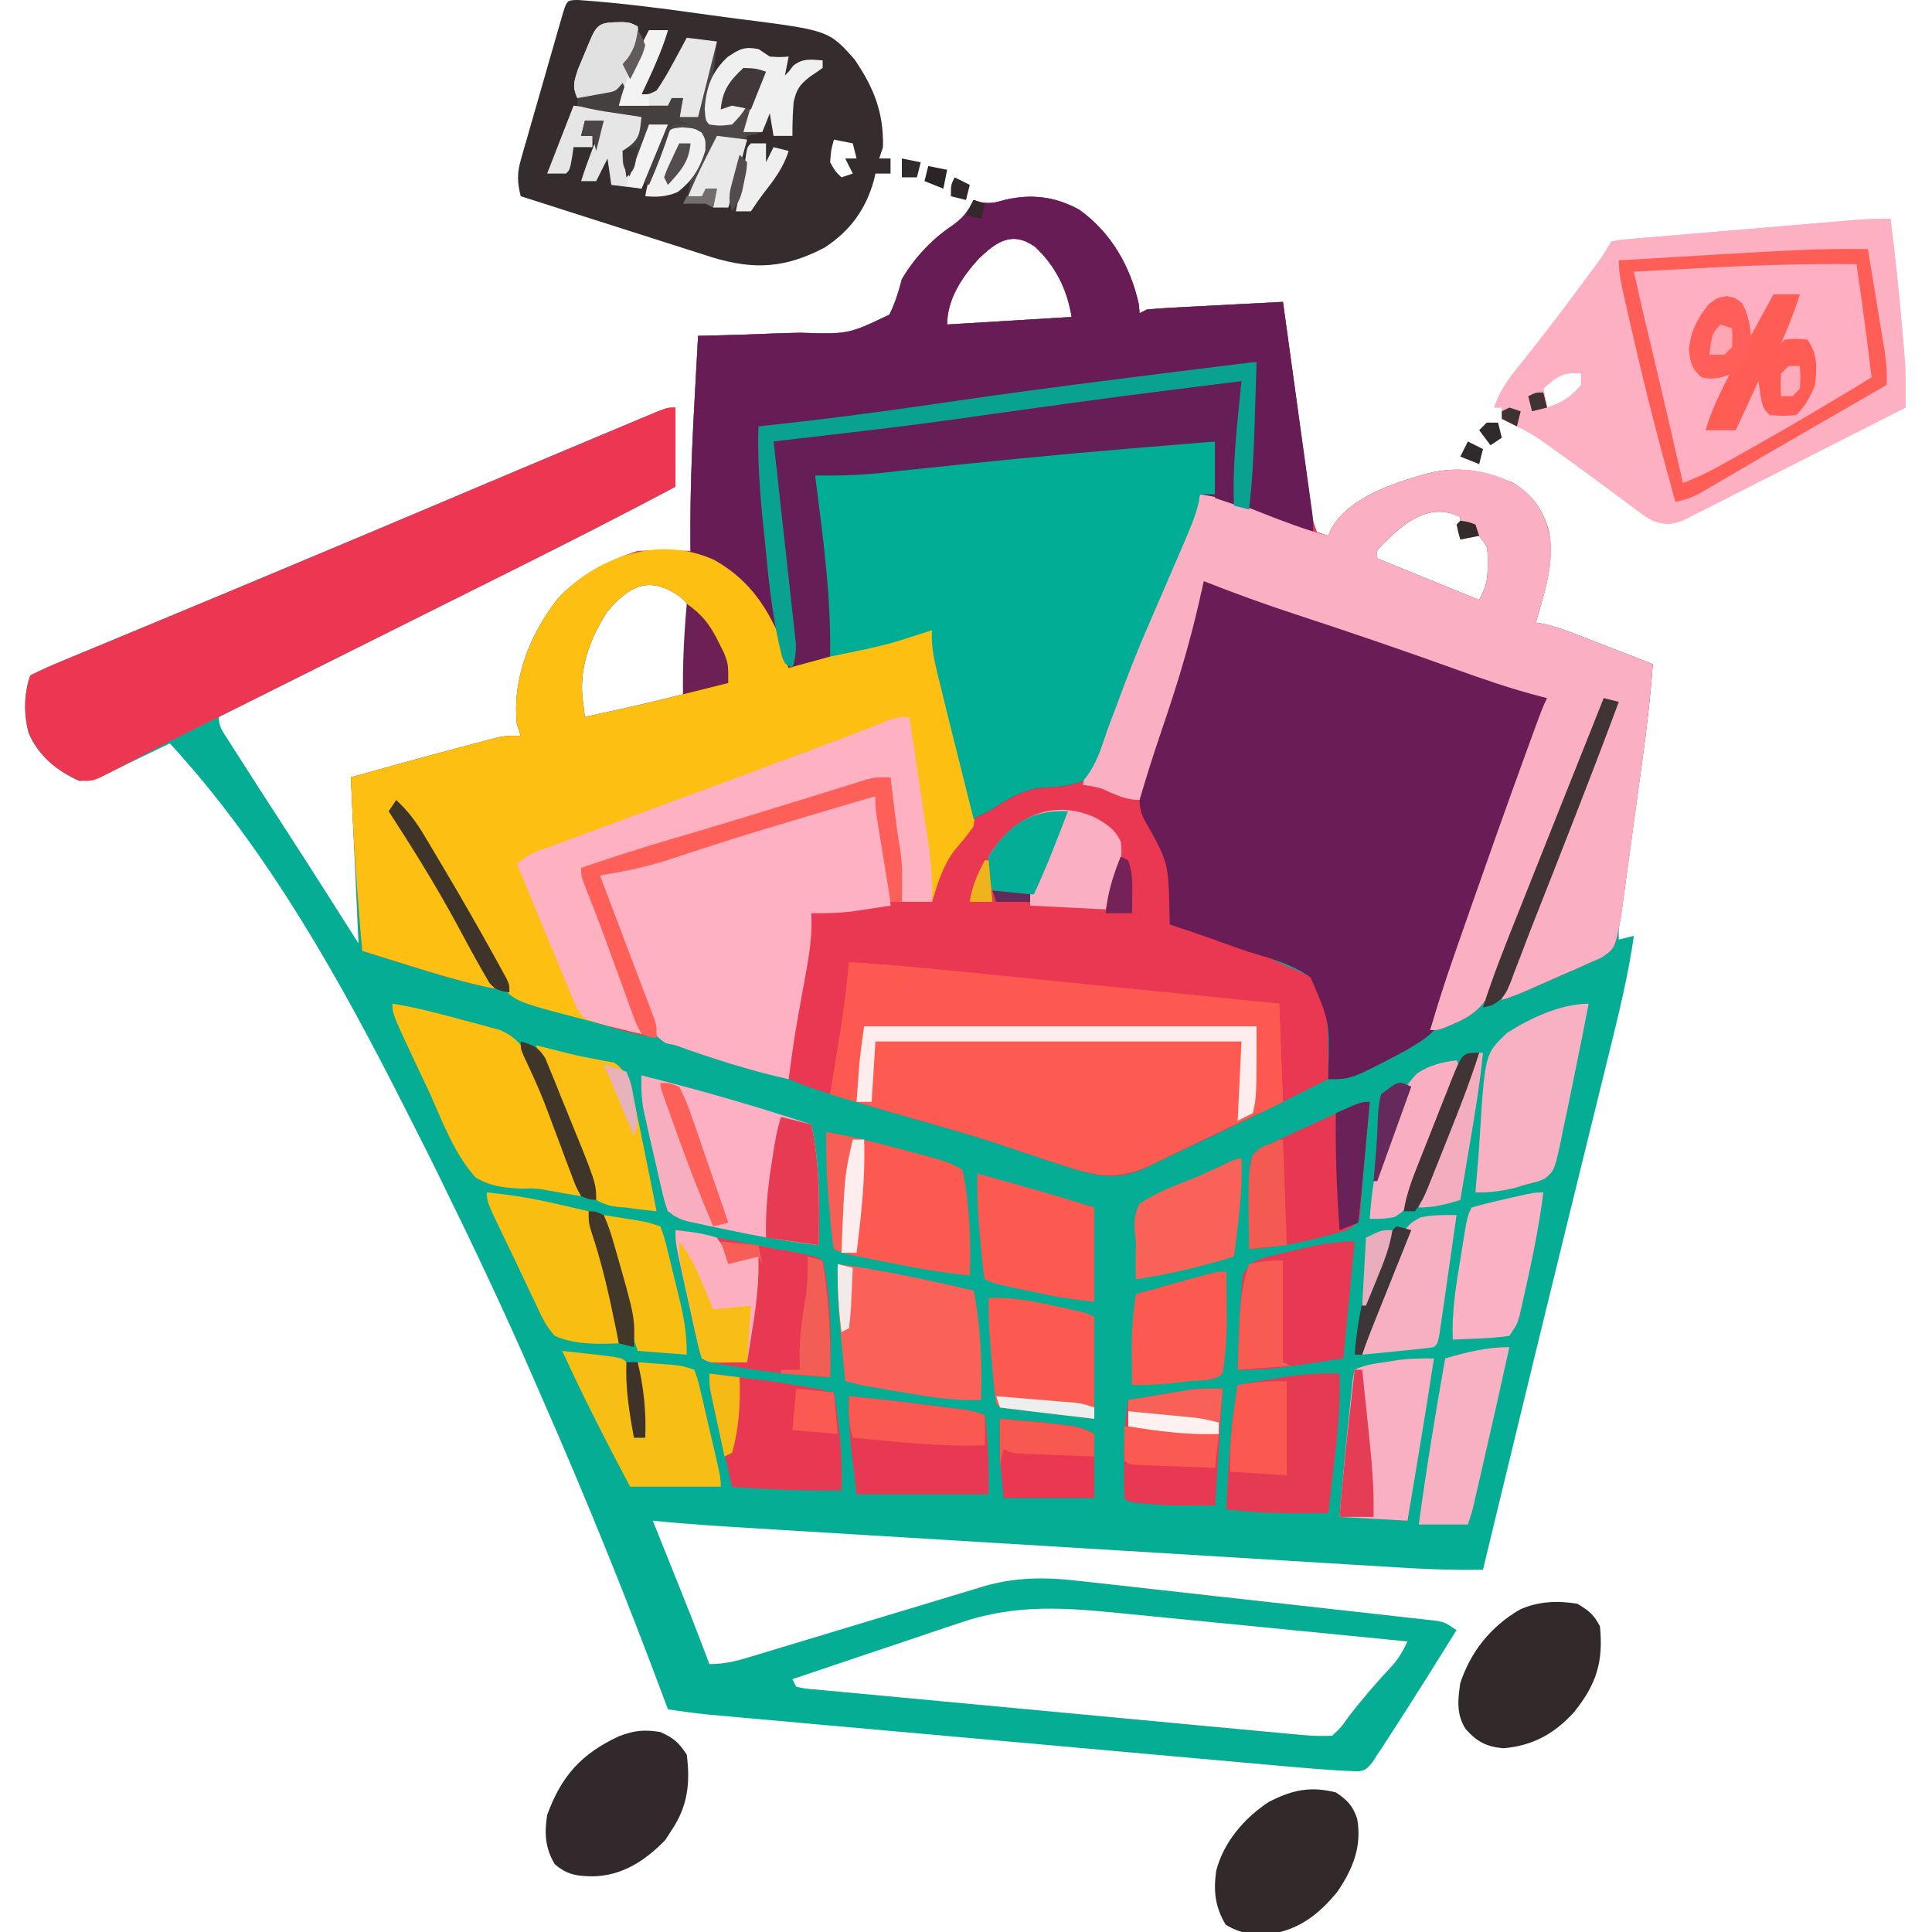 <?xml version="1.0" encoding="UTF-8"?>
<svg version="1.1" xmlns="http://www.w3.org/2000/svg" width="512" height="512">
<path d="M0 0 C8.467 6.04 13.577 15.058 15.789 25.098 C15.882 26.242 15.882 26.242 15.977 27.41 C16.637 27.08 17.297 26.75 17.977 26.41 C20.671 26.183 23.348 26.009 26.047 25.875 C26.843 25.832 27.639 25.789 28.46 25.745 C31.007 25.608 33.554 25.478 36.102 25.348 C37.827 25.256 39.552 25.164 41.277 25.072 C45.51 24.847 49.743 24.627 53.977 24.41 C54.124 25.49 54.124 25.49 54.274 26.592 C55.197 33.375 56.124 40.159 57.054 46.942 C57.532 50.429 58.009 53.916 58.483 57.404 C59.029 61.413 59.579 65.421 60.129 69.43 C60.299 70.683 60.469 71.936 60.644 73.227 C60.804 74.388 60.964 75.549 61.129 76.745 C61.269 77.769 61.408 78.793 61.553 79.847 C61.926 82.519 61.926 82.519 62.977 85.41 C63.967 85.74 64.957 86.07 65.977 86.41 C66.359 85.513 66.359 85.513 66.75 84.598 C71.396 76.312 82.983 72.521 91.539 70.098 C99.916 67.753 107.109 68.956 114.977 72.41 C120.181 75.583 122.966 79.58 124.516 85.453 C125.933 93.751 123.264 101.497 120.977 109.41 C121.674 109.528 122.372 109.646 123.091 109.767 C126.262 110.474 129.124 111.517 132.152 112.695 C133.309 113.143 134.466 113.591 135.658 114.053 C136.856 114.521 138.055 114.99 139.289 115.473 C141.115 116.181 141.115 116.181 142.979 116.904 C145.979 118.069 148.978 119.239 151.977 120.41 C151.356 129.05 150.345 137.589 149.129 146.164 C148.865 148.059 148.865 148.059 148.595 149.992 C148.132 153.31 147.667 156.628 147.199 159.946 C146.538 164.647 145.879 169.348 145.222 174.05 C144.874 176.545 144.523 179.04 144.171 181.535 C144.014 182.657 143.857 183.78 143.695 184.936 C143.556 185.923 143.417 186.911 143.274 187.928 C142.917 190.49 142.917 190.49 142.977 193.41 C144.297 193.08 145.617 192.75 146.977 192.41 C145.501 202.762 143.041 212.813 140.531 222.949 C140.084 224.772 139.636 226.594 139.19 228.417 C138.24 232.286 137.288 236.154 136.334 240.022 C134.843 246.069 133.357 252.117 131.873 258.166 C131.372 260.204 130.872 262.243 130.372 264.281 C130.124 265.292 129.876 266.303 129.62 267.344 C128.866 270.415 128.111 273.486 127.357 276.557 C122.909 294.659 118.505 312.771 114.121 330.888 C113.601 333.038 113.08 335.188 112.56 337.339 C110.697 345.029 108.836 352.719 106.977 360.41 C96.864 360.633 86.813 359.947 76.727 359.324 C74.792 359.208 72.858 359.091 70.923 358.975 C65.696 358.659 60.469 358.34 55.242 358.02 C49.756 357.685 44.271 357.353 38.785 357.02 C29.575 356.462 20.366 355.901 11.156 355.338 C0.528 354.689 -10.101 354.043 -20.729 353.399 C-32.073 352.712 -43.416 352.022 -54.758 351.331 C-58.015 351.133 -61.271 350.936 -64.528 350.738 C-69.656 350.427 -74.785 350.114 -79.913 349.8 C-81.789 349.685 -83.664 349.571 -85.54 349.458 C-94.714 348.902 -103.878 348.341 -113.023 347.41 C-112.718 348.171 -112.413 348.931 -112.098 349.715 C-102.055 374.738 -102.055 374.738 -98.023 385.41 C-93.956 385.41 -90.747 384.584 -86.919 383.406 C-86.211 383.194 -85.503 382.981 -84.774 382.761 C-83.239 382.299 -81.705 381.834 -80.171 381.366 C-77.738 380.626 -75.302 379.892 -72.866 379.16 C-65.941 377.079 -59.019 374.983 -52.099 372.885 C-47.862 371.601 -43.623 370.325 -39.383 369.053 C-37.774 368.568 -36.165 368.081 -34.557 367.59 C-32.298 366.901 -30.037 366.221 -27.775 365.543 C-26.795 365.24 -26.795 365.24 -25.795 364.931 C-17 362.324 -9.172 362.32 -0.135 363.366 C1.44 363.537 1.44 363.537 3.046 363.711 C6.49 364.087 9.933 364.476 13.375 364.867 C15.776 365.133 18.178 365.399 20.579 365.664 C25.598 366.22 30.616 366.784 35.633 367.352 C42.072 368.08 48.511 368.793 54.952 369.5 C59.904 370.046 64.856 370.599 69.807 371.155 C72.182 371.421 74.558 371.685 76.933 371.946 C80.245 372.311 83.555 372.687 86.865 373.066 C87.85 373.172 88.835 373.279 89.849 373.389 C91.199 373.546 91.199 373.546 92.576 373.707 C93.358 373.795 94.14 373.883 94.946 373.974 C96.977 374.41 96.977 374.41 99.977 376.41 C94.729 384.869 89.439 393.298 84.039 401.66 C83.579 402.374 83.119 403.088 82.645 403.824 C82.209 404.497 81.773 405.17 81.324 405.863 C80.752 406.747 80.752 406.747 80.168 407.649 C79.578 408.521 79.578 408.521 78.977 409.41 C78.543 410.1 78.109 410.789 77.662 411.499 C75.977 413.41 75.977 413.41 74.074 413.849 C73.329 413.815 72.584 413.78 71.817 413.745 C70.923 413.708 70.029 413.672 69.108 413.634 C67.558 413.523 67.558 413.523 65.977 413.41 C64.797 413.327 63.617 413.244 62.402 413.158 C58.108 412.821 53.82 412.44 49.531 412.049 C47.885 411.903 46.24 411.756 44.595 411.611 C40.152 411.216 35.711 410.816 31.269 410.414 C26.609 409.994 21.949 409.578 17.289 409.162 C9.469 408.463 1.649 407.761 -6.171 407.056 C-15.202 406.243 -24.234 405.433 -33.266 404.626 C-42.9 403.766 -52.534 402.902 -62.168 402.038 C-64.937 401.789 -67.707 401.542 -70.476 401.294 C-74.831 400.904 -79.185 400.512 -83.539 400.119 C-85.134 399.976 -86.729 399.832 -88.325 399.69 C-90.507 399.495 -92.689 399.298 -94.871 399.1 C-96.09 398.99 -97.31 398.88 -98.566 398.767 C-102.069 398.405 -105.541 397.931 -109.023 397.41 C-109.414 396.358 -109.804 395.305 -110.207 394.221 C-120.075 367.691 -130.669 341.567 -142.043 315.648 C-142.951 313.574 -143.856 311.499 -144.758 309.423 C-152.394 291.86 -160.582 274.597 -169.023 257.41 C-169.415 256.611 -169.806 255.811 -170.209 254.988 C-172.083 251.169 -173.985 247.367 -175.918 243.579 C-176.736 241.975 -177.549 240.369 -178.359 238.761 C-195.533 204.749 -215.036 169.611 -241.023 141.41 C-241.573 141.678 -242.122 141.945 -242.688 142.22 C-245.193 143.435 -247.702 144.642 -250.211 145.848 C-251.075 146.269 -251.94 146.689 -252.83 147.123 C-253.671 147.526 -254.512 147.929 -255.379 148.344 C-256.149 148.716 -256.919 149.087 -257.712 149.47 C-260.171 150.47 -262.389 151.078 -265.023 151.41 C-270.897 148.74 -275.974 144.623 -278.48 138.598 C-279.747 133.496 -279.682 128.385 -278.023 123.41 C-275.227 121.998 -272.489 120.772 -269.594 119.594 C-268.274 119.041 -268.274 119.041 -266.928 118.478 C-264.005 117.257 -261.077 116.053 -258.148 114.848 C-256.097 113.994 -254.045 113.139 -251.994 112.283 C-247.753 110.515 -243.509 108.753 -239.263 106.996 C-230.88 103.525 -222.513 100.017 -214.146 96.509 C-211.502 95.401 -208.858 94.295 -206.213 93.19 C-194.112 88.131 -182.025 83.039 -169.945 77.931 C-155.547 71.844 -141.148 65.759 -126.727 59.724 C-125.145 59.062 -123.564 58.398 -121.982 57.733 C-119.827 56.826 -117.67 55.924 -115.512 55.023 C-114.3 54.516 -113.089 54.008 -111.841 53.486 C-109.023 52.41 -109.023 52.41 -107.023 52.41 C-107.023 59.34 -107.023 66.27 -107.023 73.41 C-121.313 80.997 -135.714 88.322 -150.191 95.543 C-152.451 96.672 -154.711 97.801 -156.971 98.93 C-162.85 101.868 -168.731 104.804 -174.611 107.738 C-180.045 110.45 -185.477 113.164 -190.909 115.878 C-203.279 122.058 -215.651 128.235 -228.023 134.41 C-228.023 136.987 -227.17 137.997 -225.785 140.164 C-225.058 141.308 -225.058 141.308 -224.317 142.476 C-223.787 143.3 -223.257 144.124 -222.711 144.973 C-221.893 146.256 -221.893 146.256 -221.058 147.565 C-217.178 153.642 -213.263 159.697 -209.335 165.744 C-203.163 175.256 -197.103 184.839 -191.023 194.41 C-191.683 179.89 -192.343 165.37 -193.023 150.41 C-171.22 144.354 -171.22 144.354 -162.648 142.098 C-161.666 141.834 -160.684 141.57 -159.672 141.299 C-158.256 140.927 -158.256 140.927 -156.812 140.547 C-155.984 140.327 -155.156 140.108 -154.303 139.882 C-152.023 139.41 -152.023 139.41 -148.023 139.41 C-148.353 138.42 -148.683 137.43 -149.023 136.41 C-150.336 124.296 -145.601 112.623 -138.277 103.152 C-132.504 96.839 -125.08 93.096 -117.023 90.41 C-112.356 90.274 -107.692 90.367 -103.023 90.41 C-103.035 89.35 -103.047 88.29 -103.059 87.198 C-103.146 75.361 -102.684 63.601 -102.023 51.785 C-101.927 49.988 -101.83 48.191 -101.734 46.395 C-101.502 42.066 -101.265 37.738 -101.023 33.41 C-100.435 33.399 -99.847 33.388 -99.242 33.377 C-93.106 33.251 -86.977 33.043 -80.845 32.788 C-78.559 32.703 -76.271 32.639 -73.984 32.597 C-61.205 32.997 -61.205 32.997 -50.317 27.801 C-48.799 24.686 -47.877 21.76 -47.023 18.41 C-43.87 13.023 -39.307 8.036 -34.148 4.535 C-30.999 2.393 -29.667 0.794 -28.023 -2.59 C-27.163 -2.311 -27.163 -2.311 -26.285 -2.027 C-23.715 -1.53 -22.329 -1.863 -19.836 -2.59 C-12.806 -4.272 -6.356 -3.533 0 0 Z M-26.605 12.918 C-31.027 17.731 -35.023 23.703 -35.023 30.41 C-24.133 29.75 -13.243 29.09 -2.023 28.41 C-3.247 21.072 -6.223 15 -11.715 9.812 C-17.795 5.561 -21.843 8.379 -26.605 12.918 Z M80.297 88.789 C78.766 90.32 78.766 90.32 78.977 92.41 C92.342 97.855 92.342 97.855 105.977 103.41 C107.858 99.646 108.251 98.333 108.227 94.348 C108.232 93.49 108.237 92.633 108.242 91.75 C108.126 89.14 108.126 89.14 105.977 86.41 C103.393 86.16 103.393 86.16 100.977 86.41 C100.977 84.76 100.977 83.11 100.977 81.41 C92.669 77.257 85.853 83.197 80.297 88.789 Z M-125.023 106.41 C-129.729 113.617 -132.665 121.551 -131.562 130.188 C-131.464 130.983 -131.366 131.778 -131.264 132.597 C-131.185 133.196 -131.105 133.794 -131.023 134.41 C-128.19 133.787 -125.357 133.161 -122.523 132.535 C-121.732 132.361 -120.94 132.187 -120.125 132.008 C-115.069 130.889 -110.042 129.688 -105.023 128.41 C-104.354 122.447 -103.879 116.469 -103.648 110.473 C-103.599 109.412 -103.55 108.351 -103.5 107.258 C-103.777 104.199 -103.777 104.199 -106.422 102.094 C-114.327 96.978 -119.255 99.75 -125.023 106.41 Z M-31.883 374.566 C-33.166 374.994 -34.449 375.42 -35.732 375.844 C-39.072 376.953 -42.404 378.083 -45.734 379.218 C-49.149 380.377 -52.571 381.516 -55.992 382.656 C-62.676 384.888 -69.352 387.142 -76.023 389.41 C-75.693 390.07 -75.363 390.73 -75.023 391.41 C-72.656 391.923 -72.656 391.923 -69.736 392.144 C-68.589 392.256 -67.442 392.368 -66.26 392.484 C-64.356 392.656 -64.356 392.656 -62.413 392.831 C-61.071 392.958 -59.729 393.087 -58.388 393.216 C-54.733 393.565 -51.078 393.903 -47.422 394.238 C-43.6 394.591 -39.779 394.953 -35.958 395.315 C-29.536 395.921 -23.113 396.521 -16.69 397.115 C-8.449 397.878 -0.209 398.652 8.03 399.429 C15.112 400.097 22.195 400.761 29.278 401.424 C30.798 401.566 32.318 401.708 33.838 401.851 C38.176 402.258 42.514 402.663 46.852 403.064 C48.792 403.243 50.732 403.425 52.671 403.607 C53.83 403.714 54.988 403.82 56.181 403.93 C57.688 404.07 57.688 404.07 59.225 404.213 C63.1 404.497 63.1 404.497 66.977 404.41 C69.244 402.345 69.244 402.345 71.227 399.535 C74.984 394.657 78.927 390.1 83.129 385.602 C84.835 383.578 85.851 381.78 86.977 379.41 C75.059 378.23 63.14 377.056 51.221 375.89 C45.686 375.348 40.15 374.804 34.616 374.255 C29.267 373.725 23.918 373.201 18.568 372.68 C16.535 372.481 14.501 372.28 12.469 372.077 C-3.425 370.492 -16.508 369.271 -31.883 374.566 Z " fill="#06AD95" transform="translate(286.023,55.59)"/>
<path d="M0 0 C8.467 6.04 13.577 15.058 15.789 25.098 C15.851 25.861 15.913 26.624 15.977 27.41 C16.967 26.915 16.967 26.915 17.977 26.41 C20.671 26.183 23.348 26.009 26.047 25.875 C26.843 25.832 27.639 25.789 28.46 25.745 C31.007 25.608 33.554 25.478 36.102 25.348 C37.827 25.256 39.552 25.164 41.277 25.072 C45.51 24.847 49.743 24.627 53.977 24.41 C54.075 25.13 54.173 25.85 54.274 26.592 C55.197 33.375 56.124 40.159 57.054 46.942 C57.532 50.429 58.009 53.916 58.483 57.404 C59.029 61.413 59.579 65.421 60.129 69.43 C60.299 70.683 60.469 71.936 60.644 73.227 C60.804 74.388 60.964 75.549 61.129 76.745 C61.269 77.769 61.408 78.793 61.553 79.847 C61.926 82.519 61.926 82.519 62.977 85.41 C63.967 85.74 64.957 86.07 65.977 86.41 C66.359 85.513 66.359 85.513 66.75 84.598 C71.396 76.312 82.983 72.521 91.539 70.098 C99.916 67.753 107.109 68.956 114.977 72.41 C120.181 75.583 122.966 79.58 124.516 85.453 C125.933 93.751 123.264 101.497 120.977 109.41 C121.674 109.528 122.372 109.646 123.091 109.767 C126.262 110.474 129.124 111.517 132.152 112.695 C133.309 113.143 134.466 113.591 135.658 114.053 C136.856 114.521 138.055 114.99 139.289 115.473 C141.115 116.181 141.115 116.181 142.979 116.904 C145.979 118.069 148.978 119.239 151.977 120.41 C151.35 129.008 150.375 137.52 149.199 146.059 C149.028 147.315 148.856 148.571 148.68 149.865 C148.319 152.499 147.957 155.133 147.593 157.766 C147.129 161.127 146.672 164.49 146.218 167.852 C145.78 171.088 145.333 174.323 144.887 177.559 C144.644 179.359 144.644 179.359 144.397 181.195 C144.162 182.878 144.162 182.878 143.922 184.595 C143.787 185.576 143.653 186.557 143.514 187.567 C141.972 195.725 141.972 195.725 138.41 198.177 C137.351 198.642 136.291 199.107 135.199 199.586 C134.046 200.103 132.893 200.621 131.705 201.154 C130.495 201.672 129.286 202.189 128.039 202.723 C126.82 203.263 125.602 203.805 124.385 204.35 C115.937 208.09 115.937 208.09 111.977 209.41 C114.159 201.213 117.259 193.421 120.445 185.578 C122.006 181.736 123.553 177.889 125.102 174.043 C125.579 172.86 125.579 172.86 126.066 171.652 C129.542 163.028 132.95 154.377 136.352 145.723 C136.922 144.271 137.493 142.82 138.064 141.369 C139.369 138.05 140.673 134.73 141.977 131.41 C140.987 130.75 139.997 130.09 138.977 129.41 C138.833 129.945 138.689 130.479 138.541 131.03 C136.161 139.425 132.926 147.464 129.699 155.559 C129.085 157.104 128.471 158.65 127.858 160.195 C126.577 163.415 125.293 166.634 124.007 169.852 C122.362 173.97 120.73 178.094 119.102 182.219 C117.842 185.405 116.572 188.586 115.3 191.767 C114.695 193.287 114.092 194.807 113.493 196.329 C112.656 198.453 111.807 200.571 110.953 202.689 C110.474 203.893 109.994 205.098 109.5 206.339 C107.108 211.161 104.256 213.593 99.352 215.66 C98.576 215.995 97.8 216.33 97 216.676 C94.977 217.41 94.977 217.41 92.977 217.41 C94.87 210.943 96.902 204.548 99.129 198.188 C99.574 196.91 99.574 196.91 100.027 195.606 C100.987 192.852 101.95 190.1 102.914 187.348 C103.243 186.407 103.571 185.466 103.91 184.497 C108.481 171.42 113.115 158.366 117.852 145.348 C118.108 144.642 118.364 143.937 118.629 143.21 C122.781 131.802 122.781 131.802 123.977 129.41 C123.364 129.257 122.751 129.105 122.12 128.947 C114.422 126.946 106.975 124.375 99.5 121.683 C85.445 116.625 71.325 111.795 57.128 107.152 C48.974 104.475 40.955 101.573 32.977 98.41 C32.858 98.964 32.739 99.518 32.616 100.089 C31.475 105.321 30.22 110.5 28.789 115.66 C28.58 116.416 28.371 117.172 28.155 117.95 C25.886 125.98 23.219 133.87 20.527 141.766 C17.349 150.402 17.349 150.402 16.977 159.41 C18.094 161.475 19.326 163.374 20.688 165.285 C23.959 170.679 24.245 175.674 24.102 181.785 C24.093 182.521 24.084 183.257 24.074 184.016 C24.051 185.814 24.015 187.612 23.977 189.41 C24.622 189.534 25.268 189.658 25.934 189.785 C32.837 191.296 39.16 193.548 45.664 196.285 C46.447 196.613 47.23 196.94 48.036 197.277 C50.371 198.281 52.673 199.338 54.977 200.41 C55.811 200.767 56.646 201.123 57.506 201.49 C63.438 204.289 63.438 204.289 64.87 207.271 C65.317 209.454 65.478 211.496 65.539 213.723 C65.594 214.444 65.649 215.165 65.705 215.908 C66.039 220.74 65.986 225.569 65.977 230.41 C54.903 236.008 43.777 241.483 32.546 246.759 C30.815 247.577 29.088 248.402 27.364 249.235 C24.826 250.459 22.278 251.658 19.727 252.852 C18.965 253.225 18.203 253.599 17.419 253.984 C9.57 257.589 3.457 255.816 -4.586 253.16 C-5.278 252.938 -5.97 252.717 -6.683 252.488 C-11.208 251.03 -15.709 249.501 -20.211 247.973 C-26.974 245.699 -33.8 243.725 -40.667 241.79 C-47.642 239.82 -54.588 237.765 -61.523 235.66 C-62.497 235.366 -63.47 235.073 -64.473 234.77 C-65.844 234.352 -65.844 234.352 -67.242 233.926 C-68.046 233.681 -68.85 233.437 -69.678 233.185 C-72.173 232.361 -74.594 231.409 -77.023 230.41 C-77.146 225.09 -76.797 220.398 -75.711 215.16 C-73.799 205.629 -72.413 196.029 -71.023 186.41 C-68.837 186.071 -66.649 185.739 -64.461 185.41 C-63.243 185.225 -62.025 185.039 -60.77 184.848 C-57.147 184.425 -53.666 184.335 -50.023 184.41 C-50.145 183.638 -50.266 182.866 -50.391 182.071 C-50.937 178.58 -51.48 175.089 -52.023 171.598 C-52.214 170.383 -52.405 169.168 -52.602 167.916 C-52.782 166.753 -52.962 165.589 -53.148 164.391 C-53.316 163.317 -53.484 162.244 -53.656 161.137 C-54.023 158.41 -54.023 158.41 -54.023 155.41 C-63.435 158.151 -72.831 160.939 -82.211 163.785 C-83.657 164.224 -83.657 164.224 -85.132 164.671 C-90.101 166.186 -95.056 167.735 -99.996 169.344 C-100.966 169.658 -101.936 169.973 -102.935 170.297 C-104.76 170.892 -106.583 171.493 -108.403 172.101 C-114.539 174.101 -120.652 175.397 -127.023 176.41 C-126.569 177.606 -126.115 178.802 -125.646 180.034 C-123.964 184.466 -122.289 188.9 -120.615 193.335 C-119.889 195.255 -119.161 197.175 -118.432 199.094 C-117.385 201.85 -116.344 204.608 -115.305 207.367 C-114.977 208.227 -114.648 209.086 -114.31 209.972 C-114.01 210.772 -113.71 211.573 -113.4 212.398 C-113.134 213.102 -112.867 213.806 -112.593 214.531 C-112.023 216.41 -112.023 216.41 -112.023 219.41 C-117.998 218.657 -123.605 216.812 -129.336 215.035 C-130.33 214.731 -131.325 214.427 -132.35 214.113 C-134.313 213.51 -136.274 212.9 -138.233 212.282 C-140.033 211.719 -141.84 211.177 -143.654 210.66 C-149.523 208.912 -149.523 208.912 -151.898 206.527 C-152.27 205.787 -152.641 205.048 -153.023 204.285 C-153.497 203.392 -153.97 202.499 -154.457 201.578 C-154.974 200.533 -155.491 199.487 -156.023 198.41 C-157.363 195.798 -158.723 193.197 -160.086 190.598 C-160.454 189.891 -160.822 189.184 -161.202 188.456 C-164.524 182.164 -168.161 176.088 -171.898 170.035 C-172.458 169.125 -173.018 168.215 -173.594 167.278 C-174.125 166.427 -174.656 165.576 -175.203 164.699 C-175.675 163.943 -176.146 163.187 -176.632 162.409 C-177.952 160.512 -179.336 158.981 -181.023 157.41 C-181.518 158.4 -181.518 158.4 -182.023 159.41 C-181.123 161.328 -181.123 161.328 -179.699 163.426 C-179.17 164.255 -178.642 165.084 -178.097 165.938 C-177.516 166.836 -176.935 167.735 -176.336 168.66 C-168.591 180.873 -161.443 193.447 -155.023 206.41 C-162.707 204.849 -170.108 202.628 -177.586 200.285 C-178.785 199.913 -179.985 199.54 -181.221 199.156 C-184.156 198.244 -187.09 197.329 -190.023 196.41 C-191.41 181.084 -192.448 165.788 -193.023 150.41 C-182.92 147.559 -172.797 144.784 -162.648 142.098 C-161.16 141.698 -161.16 141.698 -159.642 141.291 C-158.708 141.045 -157.775 140.8 -156.812 140.547 C-155.984 140.327 -155.156 140.108 -154.303 139.882 C-152.023 139.41 -152.023 139.41 -148.023 139.41 C-148.353 138.42 -148.683 137.43 -149.023 136.41 C-150.336 124.296 -145.601 112.623 -138.277 103.152 C-132.504 96.839 -125.08 93.096 -117.023 90.41 C-112.356 90.274 -107.692 90.367 -103.023 90.41 C-103.035 89.35 -103.047 88.29 -103.059 87.198 C-103.146 75.361 -102.684 63.601 -102.023 51.785 C-101.927 49.988 -101.83 48.191 -101.734 46.395 C-101.502 42.066 -101.265 37.738 -101.023 33.41 C-100.435 33.399 -99.847 33.388 -99.242 33.377 C-93.106 33.251 -86.977 33.043 -80.845 32.788 C-78.559 32.703 -76.271 32.639 -73.984 32.597 C-61.205 32.997 -61.205 32.997 -50.317 27.801 C-48.799 24.686 -47.877 21.76 -47.023 18.41 C-43.87 13.023 -39.307 8.036 -34.148 4.535 C-30.999 2.393 -29.667 0.794 -28.023 -2.59 C-27.163 -2.311 -27.163 -2.311 -26.285 -2.027 C-23.715 -1.53 -22.329 -1.863 -19.836 -2.59 C-12.806 -4.272 -6.356 -3.533 0 0 Z M-26.605 12.918 C-31.027 17.731 -35.023 23.703 -35.023 30.41 C-24.133 29.75 -13.243 29.09 -2.023 28.41 C-3.247 21.072 -6.223 15 -11.715 9.812 C-17.795 5.561 -21.843 8.379 -26.605 12.918 Z M80.297 88.789 C78.766 90.32 78.766 90.32 78.977 92.41 C92.342 97.855 92.342 97.855 105.977 103.41 C107.858 99.646 108.251 98.333 108.227 94.348 C108.232 93.49 108.237 92.633 108.242 91.75 C108.126 89.14 108.126 89.14 105.977 86.41 C103.393 86.16 103.393 86.16 100.977 86.41 C100.977 84.76 100.977 83.11 100.977 81.41 C92.669 77.257 85.853 83.197 80.297 88.789 Z M-125.023 106.41 C-129.729 113.617 -132.665 121.551 -131.562 130.188 C-131.464 130.983 -131.366 131.778 -131.264 132.597 C-131.185 133.196 -131.105 133.794 -131.023 134.41 C-128.19 133.787 -125.357 133.161 -122.523 132.535 C-121.732 132.361 -120.94 132.187 -120.125 132.008 C-115.069 130.889 -110.042 129.688 -105.023 128.41 C-104.354 122.447 -103.879 116.469 -103.648 110.473 C-103.599 109.412 -103.55 108.351 -103.5 107.258 C-103.777 104.199 -103.777 104.199 -106.422 102.094 C-114.327 96.978 -119.255 99.75 -125.023 106.41 Z " fill="#EA3852" transform="translate(286.023,55.59)"/>
<path d="M0 0 C8.467 6.04 13.577 15.058 15.789 25.098 C15.851 25.861 15.913 26.624 15.977 27.41 C16.967 26.915 16.967 26.915 17.977 26.41 C20.671 26.183 23.348 26.009 26.047 25.875 C26.843 25.832 27.639 25.789 28.46 25.745 C31.007 25.608 33.554 25.478 36.102 25.348 C37.827 25.256 39.552 25.164 41.277 25.072 C45.51 24.847 49.743 24.627 53.977 24.41 C55.022 31.92 56.065 39.431 57.106 46.942 C57.589 50.429 58.073 53.916 58.559 57.404 C59.117 61.412 59.672 65.421 60.227 69.43 C60.402 70.683 60.577 71.936 60.757 73.227 C60.917 74.388 61.077 75.549 61.242 76.745 C61.455 78.281 61.455 78.281 61.673 79.847 C61.977 82.41 61.977 82.41 61.977 85.41 C56.168 84.797 51.191 82.633 45.852 80.41 C44.079 79.679 42.306 78.949 40.531 78.223 C39.752 77.899 38.974 77.576 38.171 77.242 C36.12 76.465 34.115 75.892 31.977 75.41 C31.881 76.067 31.785 76.724 31.687 77.401 C30.759 81.332 29.22 84.86 27.617 88.559 C27.277 89.356 26.936 90.154 26.585 90.976 C24.703 95.381 22.797 99.777 20.891 104.172 C20.105 105.991 19.32 107.81 18.535 109.629 C18.144 110.536 17.753 111.442 17.35 112.377 C14.879 118.155 12.604 123.976 10.449 129.879 C9.647 132.009 8.841 134.138 8.034 136.266 C7.541 137.601 7.069 138.943 6.619 140.293 C5.227 144.455 3.853 148.064 0.977 151.41 C-2.659 152.67 -5.746 153.035 -9.585 153.141 C-15.21 153.581 -19.333 156.485 -24.023 159.41 C-25.352 160.086 -26.685 160.754 -28.023 161.41 C-30.039 153.414 -32.038 145.414 -34.023 137.41 C-34.279 136.381 -34.535 135.353 -34.798 134.293 C-35.505 131.438 -36.203 128.581 -36.898 125.723 C-37.221 124.425 -37.221 124.425 -37.55 123.101 C-38.506 119.131 -39.309 115.529 -39.023 111.41 C-39.672 111.629 -40.32 111.848 -40.988 112.074 C-52.814 115.897 -64.928 118.588 -77.023 121.41 C-77.506 120.167 -77.506 120.167 -77.999 118.899 C-82.001 108.712 -86.288 100.056 -96.023 94.41 C-98.352 93.399 -100.685 92.398 -103.023 91.41 C-103.159 78.142 -102.767 64.969 -102.023 51.723 C-101.927 49.93 -101.83 48.138 -101.734 46.346 C-101.503 42.034 -101.265 37.722 -101.023 33.41 C-100.435 33.399 -99.847 33.388 -99.242 33.377 C-93.106 33.251 -86.977 33.043 -80.845 32.788 C-78.559 32.703 -76.271 32.639 -73.984 32.597 C-61.205 32.997 -61.205 32.997 -50.317 27.801 C-48.799 24.686 -47.877 21.76 -47.023 18.41 C-43.87 13.023 -39.307 8.036 -34.148 4.535 C-30.999 2.393 -29.667 0.794 -28.023 -2.59 C-27.45 -2.404 -26.876 -2.219 -26.285 -2.027 C-23.715 -1.53 -22.329 -1.863 -19.836 -2.59 C-12.806 -4.272 -6.356 -3.533 0 0 Z M-26.605 12.918 C-31.027 17.731 -35.023 23.703 -35.023 30.41 C-24.133 29.75 -13.243 29.09 -2.023 28.41 C-3.247 21.072 -6.223 15 -11.715 9.812 C-17.795 5.561 -21.843 8.379 -26.605 12.918 Z " fill="#681C55" transform="translate(286.023,55.59)"/>
<path d="M0 0 C9.851 5.614 14.457 13.304 18.625 23.562 C19.284 24.899 19.95 26.233 20.625 27.562 C21.568 27.325 22.511 27.088 23.483 26.844 C26.996 25.961 30.509 25.08 34.022 24.199 C35.54 23.819 37.058 23.438 38.576 23.056 C40.763 22.506 42.95 21.958 45.137 21.41 C45.811 21.24 46.485 21.07 47.18 20.896 C50.647 20.029 54.113 19.227 57.625 18.562 C57.887 19.641 58.149 20.72 58.419 21.832 C59.399 25.865 60.38 29.898 61.36 33.931 C61.783 35.671 62.206 37.411 62.629 39.151 C63.239 41.663 63.85 44.175 64.461 46.688 C64.647 47.456 64.834 48.224 65.026 49.015 C65.91 52.648 66.805 56.278 67.725 59.902 C68.701 63.87 69.265 66.51 68.625 70.562 C67.028 72.859 65.262 74.945 63.449 77.074 C60.457 81.156 59.072 85.755 57.625 90.562 C54.985 90.562 52.345 90.562 49.625 90.562 C49.492 89.393 49.359 88.224 49.223 87.02 C49.044 85.471 48.866 83.923 48.688 82.375 C48.557 81.222 48.557 81.222 48.424 80.045 C48.337 79.294 48.25 78.543 48.16 77.77 C48.042 76.74 48.042 76.74 47.922 75.691 C47.646 73.507 47.646 73.507 47.095 71.163 C46.578 68.304 46.528 65.653 46.562 62.75 C46.572 61.774 46.581 60.798 46.59 59.793 C46.607 58.689 46.607 58.689 46.625 57.562 C33.696 61.375 20.769 65.194 7.875 69.125 C6.954 69.406 6.032 69.686 5.083 69.976 C0.186 71.47 -4.709 72.974 -9.602 74.484 C-10.631 74.801 -11.66 75.117 -12.72 75.443 C-14.673 76.044 -16.626 76.647 -18.577 77.254 C-24.138 78.962 -29.68 80.374 -35.375 81.562 C-34.974 82.583 -34.573 83.604 -34.16 84.656 C-30.527 93.936 -26.958 103.239 -23.438 112.562 C-22.835 114.147 -22.835 114.147 -22.221 115.764 C-21.85 116.749 -21.48 117.735 -21.098 118.75 C-20.765 119.63 -20.433 120.511 -20.09 121.418 C-19.375 123.562 -19.375 123.562 -19.375 125.562 C-22.665 124.834 -25.926 124.014 -29.182 123.145 C-30.787 122.718 -32.396 122.303 -34.006 121.895 C-53.834 116.765 -53.834 116.765 -57.188 111.188 C-57.959 109.329 -58.683 107.451 -59.375 105.562 C-60.658 102.921 -62.051 100.339 -63.438 97.75 C-63.807 97.043 -64.176 96.336 -64.556 95.607 C-67.872 89.313 -71.513 83.239 -75.25 77.188 C-75.81 76.278 -76.369 75.368 -76.946 74.43 C-77.477 73.579 -78.008 72.728 -78.555 71.852 C-79.026 71.096 -79.498 70.34 -79.984 69.561 C-81.304 67.664 -82.687 66.133 -84.375 64.562 C-84.87 65.552 -84.87 65.552 -85.375 66.562 C-84.474 68.481 -84.474 68.481 -83.051 70.578 C-82.522 71.407 -81.993 72.236 -81.448 73.09 C-80.867 73.988 -80.286 74.887 -79.688 75.812 C-71.943 88.025 -64.795 100.599 -58.375 113.562 C-66.058 112.001 -73.459 109.78 -80.938 107.438 C-82.137 107.065 -83.336 106.692 -84.572 106.309 C-87.508 105.396 -90.442 104.481 -93.375 103.562 C-94.761 88.237 -95.8 72.94 -96.375 57.562 C-86.271 54.712 -76.148 51.937 -66 49.25 C-65.008 48.984 -64.016 48.717 -62.994 48.443 C-61.593 48.075 -61.593 48.075 -60.164 47.699 C-59.336 47.48 -58.508 47.26 -57.655 47.034 C-55.375 46.562 -55.375 46.562 -51.375 46.562 C-51.705 45.572 -52.035 44.583 -52.375 43.562 C-53.687 31.449 -48.953 19.775 -41.629 10.305 C-31.209 -1.091 -14.468 -6.672 0 0 Z M-28.375 13.562 C-33.081 20.769 -36.017 28.704 -34.914 37.34 C-34.816 38.135 -34.717 38.93 -34.616 39.75 C-34.536 40.348 -34.457 40.946 -34.375 41.562 C-31.541 40.939 -28.708 40.314 -25.875 39.688 C-25.084 39.513 -24.292 39.339 -23.477 39.16 C-18.42 38.041 -13.394 36.84 -8.375 35.562 C-7.706 29.599 -7.231 23.621 -7 17.625 C-6.951 16.564 -6.902 15.503 -6.852 14.41 C-7.128 11.351 -7.128 11.351 -9.773 9.246 C-17.679 4.13 -22.607 6.902 -28.375 13.562 Z " fill="#FDBF11" transform="translate(189.375,148.438)"/>
<path d="M0 0 C4.36 0.727 8.415 2.106 12.562 3.59 C13.298 3.85 14.034 4.11 14.792 4.378 C16.373 4.937 17.953 5.498 19.533 6.06 C23.716 7.548 27.903 9.025 32.09 10.504 C33.353 10.951 33.353 10.951 34.642 11.406 C42.269 14.101 49.912 16.747 57.562 19.375 C68.722 23.211 79.867 27.086 91 31 C88.934 38.136 86.608 45.149 84.121 52.148 C83.754 53.191 83.386 54.235 83.007 55.309 C81.005 60.982 78.981 66.647 76.938 72.305 C71.759 86.587 71.759 86.587 67.504 101.16 C62.766 118.859 62.766 118.859 53.652 124.332 C39.17 132 39.17 132 33 132 C33.009 131.29 33.017 130.58 33.026 129.848 C33.351 116.661 33.351 116.661 28.315 105.045 C23.917 101.894 18.922 100.304 13.764 98.812 C10.89 97.968 8.105 96.98 5.297 95.941 C0.56 94.198 -4.203 92.572 -9 91 C-9.026 89.961 -9.052 88.922 -9.078 87.852 C-9.362 74.553 -9.362 74.553 -15.695 63.297 C-18.192 58.901 -16.52 54.05 -15.33 49.358 C-14.517 46.514 -13.646 43.694 -12.75 40.875 C-12.436 39.864 -12.121 38.853 -11.798 37.811 C-9.668 30.996 -7.427 24.222 -5.133 17.461 C-3.244 11.691 -1.614 5.852 0 0 Z " fill="#691C55" transform="translate(319,154)"/>
<path d="M0 0 C4.966 3.832 7.102 8.221 8.137 14.277 C8.75 21.683 6.235 28.861 4.199 35.902 C4.897 36.02 5.594 36.138 6.313 36.26 C9.485 36.966 12.347 38.009 15.375 39.188 C16.532 39.635 17.689 40.083 18.881 40.545 C20.079 41.013 21.277 41.482 22.512 41.965 C23.729 42.437 24.947 42.91 26.201 43.396 C29.202 44.561 32.201 45.731 35.199 46.902 C34.573 55.5 33.598 64.012 32.422 72.551 C32.25 73.807 32.079 75.063 31.902 76.357 C31.542 78.991 31.18 81.625 30.816 84.258 C30.351 87.62 29.895 90.982 29.441 94.345 C29.002 97.581 28.555 100.816 28.109 104.051 C27.867 105.851 27.867 105.851 27.62 107.687 C27.463 108.809 27.306 109.931 27.145 111.087 C27.01 112.068 26.875 113.049 26.737 114.06 C25.194 122.217 25.194 122.217 21.633 124.669 C20.573 125.134 19.514 125.599 18.422 126.078 C17.269 126.596 16.116 127.113 14.928 127.646 C13.718 128.164 12.508 128.682 11.262 129.215 C10.043 129.755 8.825 130.298 7.607 130.842 C-0.84 134.582 -0.84 134.582 -4.801 135.902 C-2.618 127.705 0.481 119.914 3.668 112.07 C5.229 108.229 6.775 104.381 8.324 100.535 C8.801 99.352 8.801 99.352 9.288 98.145 C12.764 89.52 16.173 80.869 19.574 72.215 C20.145 70.764 20.716 69.312 21.287 67.861 C22.592 64.542 23.896 61.222 25.199 57.902 C24.209 57.242 23.219 56.582 22.199 55.902 C21.984 56.704 21.984 56.704 21.764 57.522 C19.384 65.917 16.149 73.957 12.922 82.051 C12.308 83.596 11.694 85.142 11.08 86.687 C9.8 89.908 8.516 93.126 7.23 96.344 C5.585 100.463 3.953 104.586 2.325 108.711 C1.064 111.897 -0.205 115.079 -1.477 118.259 C-2.083 119.779 -2.685 121.299 -3.284 122.821 C-4.121 124.945 -4.971 127.064 -5.824 129.181 C-6.303 130.386 -6.783 131.59 -7.277 132.831 C-9.67 137.654 -12.521 140.086 -17.426 142.152 C-18.202 142.488 -18.978 142.823 -19.777 143.168 C-21.801 143.902 -21.801 143.902 -23.801 143.902 C-21.908 137.435 -19.875 131.04 -17.648 124.68 C-17.352 123.828 -17.055 122.976 -16.75 122.098 C-15.79 119.344 -14.827 116.592 -13.863 113.84 C-13.535 112.899 -13.206 111.959 -12.867 110.99 C-8.297 97.912 -3.662 84.858 1.074 71.84 C1.459 70.782 1.459 70.782 1.851 69.702 C6.003 58.294 6.003 58.294 7.199 55.902 C6.28 55.673 6.28 55.673 5.342 55.439 C-2.356 53.438 -9.802 50.868 -17.277 48.176 C-31.332 43.117 -45.452 38.288 -59.649 33.645 C-67.803 30.967 -75.822 28.066 -83.801 24.902 C-83.979 25.733 -83.979 25.733 -84.161 26.581 C-85.302 31.813 -86.557 36.993 -87.988 42.152 C-88.198 42.91 -88.408 43.668 -88.625 44.449 C-90.626 51.531 -92.926 58.505 -95.302 65.47 C-97.27 71.243 -99.086 77.048 -100.801 82.902 C-104.677 82.902 -107.257 81.43 -110.801 79.902 C-113.58 79.211 -113.58 79.211 -115.801 78.902 C-115.235 74.805 -114.321 71.329 -112.687 67.534 C-112.249 66.508 -111.811 65.482 -111.36 64.425 C-110.646 62.78 -110.646 62.78 -109.918 61.102 C-109.425 59.952 -108.933 58.802 -108.426 57.617 C-107.114 54.559 -105.798 51.503 -104.478 48.449 C-102.137 43.024 -99.811 37.593 -97.48 32.164 C-96.737 30.434 -96.737 30.434 -95.978 28.67 C-92.162 19.783 -88.436 10.864 -84.801 1.902 C-80.937 2.461 -77.497 3.248 -73.867 4.68 C-72.971 5.028 -72.074 5.377 -71.15 5.736 C-70.231 6.1 -69.311 6.465 -68.363 6.84 C-62.558 9.124 -56.839 11.316 -50.801 12.902 C-50.418 12.005 -50.418 12.005 -50.027 11.09 C-45.382 2.805 -33.794 -0.986 -25.238 -3.41 C-16.583 -5.833 -7.76 -4.73 0 0 Z M-36.48 15.281 C-38.011 16.812 -38.011 16.812 -37.801 18.902 C-24.436 24.347 -24.436 24.347 -10.801 29.902 C-8.919 26.139 -8.527 24.825 -8.551 20.84 C-8.546 19.983 -8.54 19.125 -8.535 18.242 C-8.651 15.632 -8.651 15.632 -10.801 12.902 C-13.385 12.652 -13.385 12.652 -15.801 12.902 C-15.801 11.252 -15.801 9.602 -15.801 7.902 C-24.108 3.749 -30.924 9.689 -36.48 15.281 Z " fill="#FBAFC2" transform="translate(402.801,129.098)"/>
<path d="M0 0 C0 4.62 0 9.24 0 14 C-1.32 14 -2.64 14 -4 14 C-4.096 14.657 -4.191 15.314 -4.29 15.991 C-5.218 19.922 -6.756 23.45 -8.359 27.148 C-8.87 28.345 -8.87 28.345 -9.391 29.566 C-11.274 33.971 -13.18 38.367 -15.085 42.762 C-15.871 44.581 -16.657 46.4 -17.441 48.219 C-17.833 49.126 -18.224 50.032 -18.627 50.967 C-21.097 56.745 -23.372 62.566 -25.527 68.469 C-26.329 70.599 -27.135 72.728 -27.943 74.856 C-28.435 76.191 -28.907 77.533 -29.358 78.883 C-30.75 83.045 -32.123 86.654 -35 90 C-38.636 91.26 -41.722 91.625 -45.561 91.731 C-51.187 92.171 -55.31 95.075 -60 98 C-61.329 98.675 -62.662 99.344 -64 100 C-66.016 92.004 -68.014 84.004 -70 76 C-70.256 74.971 -70.511 73.943 -70.775 72.883 C-71.482 70.028 -72.18 67.171 -72.875 64.312 C-73.09 63.447 -73.305 62.582 -73.526 61.691 C-74.483 57.72 -75.285 54.119 -75 50 C-75.776 50.254 -76.552 50.508 -77.352 50.77 C-78.432 51.114 -79.512 51.458 -80.625 51.812 C-81.669 52.149 -82.713 52.485 -83.789 52.832 C-89.76 54.605 -95.905 55.74 -102 57 C-102.573 50.968 -103.142 44.936 -103.709 38.903 C-103.902 36.852 -104.096 34.8 -104.291 32.749 C-104.571 29.798 -104.848 26.846 -105.125 23.895 C-105.212 22.98 -105.3 22.065 -105.39 21.123 C-105.47 20.262 -105.55 19.401 -105.633 18.515 C-105.704 17.762 -105.775 17.009 -105.848 16.234 C-106.012 13.816 -106.025 11.422 -106 9 C-87.494 7.102 -68.987 5.219 -50.478 3.351 C-47.421 3.043 -44.364 2.732 -41.307 2.421 C-36.955 1.98 -32.603 1.551 -28.25 1.125 C-27.08 1.005 -25.91 0.886 -24.705 0.762 C-16.428 -0.03 -8.309 -0.088 0 0 Z " fill="#01AE95" transform="translate(322,117)"/>
<path d="M0 0 C1.254 9.816 2.286 19.64 3.125 29.5 C3.212 30.502 3.3 31.503 3.39 32.535 C3.47 33.503 3.55 34.471 3.633 35.469 C3.739 36.744 3.739 36.744 3.848 38.045 C4.053 42.031 4.029 46.009 4 50 C-3.989 54.076 -11.986 58.136 -19.992 62.178 C-23.71 64.055 -27.425 65.937 -31.134 67.831 C-34.713 69.659 -38.299 71.473 -41.89 73.277 C-43.259 73.968 -44.625 74.664 -45.989 75.365 C-47.9 76.346 -49.819 77.309 -51.741 78.268 C-52.831 78.821 -53.922 79.374 -55.045 79.943 C-58.293 81.105 -59.768 81.075 -63 80 C-64.998 78.852 -64.998 78.852 -66.934 77.41 C-68.021 76.611 -68.021 76.611 -69.13 75.796 C-69.892 75.224 -70.653 74.652 -71.438 74.062 C-73.043 72.88 -74.648 71.698 -76.254 70.516 C-77.449 69.629 -77.449 69.629 -78.668 68.725 C-82.049 66.224 -85.458 63.763 -88.875 61.312 C-89.721 60.699 -89.721 60.699 -90.584 60.073 C-93.299 58.122 -95.956 56.387 -99 55 C-100.333 54.333 -101.667 53.667 -103 53 C-103 52.01 -103 51.02 -103 50 C-103.66 50 -104.32 50 -105 50 C-103.405 44.786 -100.107 41.055 -96.75 36.875 C-91.445 30.167 -86.256 23.389 -81.188 16.5 C-80.583 15.681 -79.979 14.863 -79.356 14.019 C-76.444 10.155 -76.444 10.155 -74 6 C-71.294 5.532 -71.294 5.532 -67.632 5.222 C-66.634 5.134 -66.634 5.134 -65.616 5.044 C-63.406 4.851 -61.196 4.671 -58.984 4.492 C-57.451 4.361 -55.917 4.23 -54.384 4.097 C-51.163 3.821 -47.941 3.551 -44.719 3.286 C-40.595 2.946 -36.471 2.597 -32.348 2.243 C-28.415 1.906 -24.481 1.574 -20.547 1.242 C-19.798 1.179 -19.048 1.115 -18.277 1.05 C-16.147 0.871 -14.016 0.694 -11.886 0.519 C-10.674 0.418 -9.462 0.318 -8.214 0.214 C-5.461 0.031 -2.757 -0.043 0 0 Z M-92 45 C-91.67 46.65 -91.34 48.3 -91 50 C-87.087 48.696 -84.627 47.211 -82 44 C-82 43.01 -82 42.02 -82 41 C-86.684 40.465 -88.589 41.881 -92 45 Z " fill="#FFAFC1" transform="translate(501,58)"/>
<path d="M0 0 C11.706 0.815 23.317 2.352 34.931 4.001 C37.336 4.336 39.742 4.655 42.151 4.96 C66.395 8.036 66.395 8.036 73.217 15.715 C78.337 23.202 80.995 29.783 80.78 39.002 C80.45 39.992 80.12 40.982 79.78 42.002 C80.77 42.002 81.76 42.002 82.78 42.002 C82.78 43.322 82.78 44.642 82.78 46.002 C81.46 46.002 80.14 46.002 78.78 46.002 C78.595 46.82 78.595 46.82 78.405 47.654 C76.281 55.423 72.105 61.185 65.315 65.607 C54.984 71.036 46.759 71.596 35.64 68.236 C33.268 67.487 30.898 66.73 28.53 65.967 C27.276 65.569 26.023 65.171 24.731 64.76 C21.421 63.709 18.114 62.65 14.808 61.589 C11.424 60.505 8.038 59.429 4.651 58.352 C-1.975 56.243 -8.598 54.125 -15.22 52.002 C-16.17 48.309 -16.204 45.884 -15.156 42.228 C-14.899 41.31 -14.642 40.393 -14.377 39.448 C-14.09 38.47 -13.804 37.493 -13.509 36.486 C-13.077 34.969 -13.077 34.969 -12.637 33.421 C-12.029 31.288 -11.415 29.156 -10.796 27.026 C-9.845 23.753 -8.91 20.476 -7.978 17.197 C-7.385 15.127 -6.791 13.056 -6.196 10.986 C-5.914 10.001 -5.632 9.016 -5.341 8 C-5.077 7.096 -4.814 6.191 -4.542 5.259 C-4.311 4.459 -4.079 3.659 -3.84 2.835 C-2.954 0.217 -2.83 0.002 0 0 Z M67.78 37.002 C67.006 39.81 67.006 39.81 66.78 43.002 C68.092 45.365 68.092 45.365 69.78 47.002 C70.77 46.672 71.76 46.342 72.78 46.002 C72.12 44.682 71.46 43.362 70.78 42.002 C71.77 42.002 72.76 42.002 73.78 42.002 C73.45 40.682 73.12 39.362 72.78 38.002 C71.13 37.672 69.48 37.342 67.78 37.002 Z " fill="#342C2D" transform="translate(153.22,-0.002)"/>
<path d="M0 0 C12.447 0.767 24.837 2.032 37.242 3.285 C39.464 3.508 41.686 3.731 43.908 3.953 C49.712 4.535 55.515 5.12 61.318 5.704 C67.257 6.302 73.197 6.898 79.137 7.494 C90.758 8.661 102.379 9.83 114 11 C114.33 19.58 114.66 28.16 115 37 C110.601 39.096 106.204 41.191 101.793 43.262 C97.737 45.169 93.704 47.117 89.676 49.082 C87.555 50.097 85.434 51.111 83.312 52.125 C81.809 52.871 81.809 52.871 80.275 53.632 C71.23 57.905 65.859 56.861 56.438 53.75 C55.746 53.528 55.054 53.306 54.341 53.078 C49.815 51.62 45.315 50.091 40.812 48.562 C32.168 45.657 23.401 43.217 14.625 40.745 C10.471 39.566 6.329 38.348 2.188 37.125 C1.458 36.91 0.729 36.694 -0.023 36.473 C-1.682 35.982 -3.341 35.491 -5 35 C-4.884 34.295 -4.768 33.59 -4.649 32.864 C-4.117 29.618 -3.59 26.372 -3.062 23.125 C-2.88 22.016 -2.698 20.908 -2.51 19.766 C-1.446 13.188 -0.583 6.638 0 0 Z " fill="#FD5A51" transform="translate(225,255)"/>
<path d="M0 0 C0 6.93 0 13.86 0 21 C-14.105 28.487 -28.316 35.725 -42.605 42.852 C-44.827 43.961 -47.048 45.071 -49.27 46.181 C-55.064 49.077 -60.86 51.97 -66.655 54.862 C-72.526 57.792 -78.395 60.724 -84.264 63.656 C-91.897 67.469 -99.531 71.282 -107.166 75.093 C-110.921 76.968 -114.677 78.843 -118.433 80.718 C-120.891 81.946 -123.35 83.172 -125.809 84.399 C-127.245 85.116 -128.681 85.833 -130.118 86.55 C-130.747 86.864 -131.377 87.178 -132.026 87.501 C-135.479 89.226 -138.91 90.986 -142.324 92.785 C-143.062 93.17 -143.8 93.555 -144.561 93.951 C-146.027 94.717 -147.487 95.494 -148.943 96.279 C-154.268 99.025 -154.268 99.025 -157.766 98.906 C-163.938 96.403 -168.699 92.367 -171.387 86.223 C-172.787 81.149 -172.657 75.97 -171 71 C-168.203 69.588 -165.465 68.362 -162.57 67.184 C-161.251 66.631 -161.251 66.631 -159.904 66.068 C-156.982 64.847 -154.054 63.643 -151.125 62.438 C-149.073 61.584 -147.022 60.729 -144.971 59.873 C-140.729 58.105 -136.485 56.343 -132.239 54.585 C-123.857 51.115 -115.49 47.606 -107.123 44.099 C-104.479 42.991 -101.834 41.885 -99.19 40.78 C-87.089 35.721 -75.002 30.629 -62.921 25.521 C-48.523 19.434 -34.124 13.349 -19.704 7.314 C-18.122 6.651 -16.54 5.988 -14.959 5.322 C-12.804 4.416 -10.646 3.514 -8.488 2.613 C-7.277 2.106 -6.066 1.598 -4.818 1.075 C-2 0 -2 0 0 0 Z " fill="#EC3652" transform="translate(179,108)"/>
<path d="M0 0 C1.973 9.666 3.509 19.12 4 29 C1.813 29.34 -0.374 29.671 -2.562 30 C-3.781 30.186 -4.999 30.371 -6.254 30.562 C-9.876 30.986 -13.357 31.075 -17 31 C-16.967 32.524 -16.967 32.524 -16.934 34.078 C-16.996 37.777 -17.404 41.111 -18.059 44.746 C-18.28 45.996 -18.501 47.246 -18.729 48.533 C-18.962 49.822 -19.196 51.11 -19.438 52.438 C-21.474 63.681 -21.474 63.681 -23 75 C-33.219 72.716 -43.153 69.543 -53 66 C-53.83 65.823 -54.66 65.647 -55.515 65.465 C-59.506 63.113 -60.272 59.396 -61.77 55.16 C-62.095 54.282 -62.421 53.404 -62.757 52.5 C-63.442 50.644 -64.118 48.786 -64.786 46.924 C-65.81 44.071 -66.858 41.227 -67.912 38.385 C-68.574 36.581 -69.235 34.777 -69.895 32.973 C-70.363 31.693 -70.363 31.693 -70.841 30.387 C-71.268 29.196 -71.268 29.196 -71.702 27.981 C-71.954 27.283 -72.205 26.585 -72.464 25.866 C-73 24 -73 24 -73 21 C-71.592 20.572 -70.185 20.143 -68.777 19.715 C-67.398 19.295 -67.398 19.295 -65.991 18.867 C-63.928 18.239 -61.864 17.611 -59.8 16.983 C-54.551 15.385 -49.302 13.788 -44.055 12.188 C-33.779 9.055 -23.498 5.938 -13.204 2.865 C-12.431 2.634 -11.657 2.402 -10.859 2.164 C-10.184 1.962 -9.508 1.761 -8.812 1.553 C-5.556 0.559 -3.51 0 0 0 Z " fill="#FEB1C3" transform="translate(232,211)"/>
<path d="M0 0 C-0.12 3.947 -0.244 7.894 -0.372 11.841 C-0.436 13.831 -0.496 15.822 -0.557 17.812 C-0.79 24.92 -1.19 31.935 -2 39 C-4.97 38.01 -7.94 37.02 -11 36 C-11 31.05 -11 26.1 -11 21 C-17.813 21.554 -24.626 22.118 -31.438 22.688 C-32.993 22.817 -32.993 22.817 -34.58 22.95 C-53.439 24.535 -72.262 26.397 -91.078 28.425 C-92.567 28.582 -92.567 28.582 -94.087 28.743 C-95.924 28.938 -97.761 29.136 -99.597 29.34 C-105.417 29.952 -111.149 30.107 -117 30 C-116.906 30.722 -116.811 31.444 -116.714 32.187 C-114.722 47.463 -112.766 62.565 -113 78 C-116.63 78.99 -120.26 79.98 -124 81 C-127.344 73.551 -128.123 66.053 -129 58 C-129.124 56.902 -129.248 55.803 -129.376 54.672 C-129.802 50.886 -130.215 47.1 -130.625 43.312 C-130.76 42.09 -130.896 40.867 -131.035 39.607 C-131.828 32.039 -132.173 24.608 -132 17 C-131.396 16.935 -130.791 16.871 -130.169 16.804 C-116.323 15.304 -102.531 13.561 -88.75 11.562 C-82.589 10.67 -82.589 10.67 -79.715 10.254 C-78.975 10.147 -78.235 10.04 -77.472 9.929 C-58.076 7.128 -38.632 4.683 -19.188 2.25 C-18.285 2.137 -17.383 2.024 -16.453 1.908 C-13.9 1.589 -11.346 1.271 -8.793 0.953 C-8.018 0.856 -7.244 0.76 -6.446 0.66 C-1.117 0 -1.117 0 0 0 Z " fill="#661F56" transform="translate(333,96)"/>
<path d="M0 0 C1.254 9.816 2.286 19.64 3.125 29.5 C3.212 30.502 3.3 31.503 3.39 32.535 C3.47 33.503 3.55 34.471 3.633 35.469 C3.739 36.744 3.739 36.744 3.848 38.045 C4.053 42.031 4.029 46.009 4 50 C-3.989 54.076 -11.986 58.136 -19.992 62.178 C-23.71 64.055 -27.425 65.937 -31.134 67.831 C-34.713 69.659 -38.299 71.473 -41.89 73.277 C-43.259 73.968 -44.625 74.664 -45.989 75.365 C-47.9 76.346 -49.819 77.309 -51.741 78.268 C-52.831 78.821 -53.922 79.374 -55.045 79.943 C-58.293 81.105 -59.768 81.075 -63 80 C-64.998 78.852 -64.998 78.852 -66.934 77.41 C-68.021 76.611 -68.021 76.611 -69.13 75.796 C-69.892 75.224 -70.653 74.652 -71.438 74.062 C-73.043 72.88 -74.648 71.698 -76.254 70.516 C-77.449 69.629 -77.449 69.629 -78.668 68.725 C-82.049 66.224 -85.458 63.763 -88.875 61.312 C-89.721 60.699 -89.721 60.699 -90.584 60.073 C-93.299 58.122 -95.956 56.387 -99 55 C-100.333 54.333 -101.667 53.667 -103 53 C-103 52.01 -103 51.02 -103 50 C-103.66 50 -104.32 50 -105 50 C-103.405 44.786 -100.107 41.055 -96.75 36.875 C-91.445 30.167 -86.256 23.389 -81.188 16.5 C-80.583 15.681 -79.979 14.863 -79.356 14.019 C-76.444 10.155 -76.444 10.155 -74 6 C-71.294 5.532 -71.294 5.532 -67.632 5.222 C-66.634 5.134 -66.634 5.134 -65.616 5.044 C-63.406 4.851 -61.196 4.671 -58.984 4.492 C-57.451 4.361 -55.917 4.23 -54.384 4.097 C-51.163 3.821 -47.941 3.551 -44.719 3.286 C-40.595 2.946 -36.471 2.597 -32.348 2.243 C-28.415 1.906 -24.481 1.574 -20.547 1.242 C-19.798 1.179 -19.048 1.115 -18.277 1.05 C-16.147 0.871 -14.016 0.694 -11.886 0.519 C-10.674 0.418 -9.462 0.318 -8.214 0.214 C-5.461 0.031 -2.757 -0.043 0 0 Z M-20.008 8.402 C-21.328 8.465 -21.328 8.465 -22.675 8.53 C-24.542 8.619 -26.41 8.709 -28.278 8.8 C-31.067 8.935 -33.856 9.068 -36.645 9.201 C-48.432 9.766 -60.216 10.369 -72 11 C-70.413 20.775 -68.066 30.346 -65.734 39.963 C-64.952 43.198 -64.18 46.434 -63.41 49.672 C-62.878 51.906 -62.345 54.141 -61.812 56.375 C-61.563 57.426 -61.313 58.478 -61.056 59.561 C-59.815 64.746 -58.519 69.89 -57 75 C-52.865 73.736 -49.301 72.195 -45.57 70.016 C-44.022 69.117 -44.022 69.117 -42.443 68.199 C-41.348 67.556 -40.253 66.913 -39.125 66.25 C-37.397 65.244 -35.67 64.238 -33.942 63.232 C-32.157 62.191 -30.374 61.147 -28.592 60.103 C-25.049 58.028 -21.502 55.96 -17.953 53.895 C-12.299 50.602 -6.648 47.303 -1 44 C-1.679 36.068 -2.822 28.237 -4.062 20.375 C-4.249 19.18 -4.435 17.985 -4.627 16.754 C-5.082 13.836 -5.54 10.918 -6 8 C-10.68 7.939 -15.336 8.175 -20.008 8.402 Z M-92 45 C-91.67 46.65 -91.34 48.3 -91 50 C-87.087 48.696 -84.627 47.211 -82 44 C-82 43.01 -82 42.02 -82 41 C-86.684 40.465 -88.589 41.881 -92 45 Z " fill="#FEB0C3" transform="translate(501,58)"/>
<path d="M0 0 C0.862 5.691 1.716 11.384 2.563 17.078 C2.852 19.012 3.143 20.946 3.437 22.879 C3.859 25.669 4.274 28.459 4.688 31.25 C4.819 32.106 4.95 32.961 5.085 33.843 C5.834 38.956 6.125 43.832 6 49 C3.36 49 0.72 49 -2 49 C-2.133 47.831 -2.266 46.662 -2.402 45.457 C-2.581 43.909 -2.759 42.361 -2.938 40.812 C-3.025 40.044 -3.112 39.275 -3.201 38.482 C-3.288 37.732 -3.375 36.981 -3.465 36.207 C-3.543 35.521 -3.622 34.835 -3.703 34.128 C-3.979 31.944 -3.979 31.944 -4.53 29.6 C-5.047 26.741 -5.097 24.09 -5.062 21.188 C-5.053 20.212 -5.044 19.236 -5.035 18.23 C-5.024 17.494 -5.012 16.758 -5 16 C-17.929 19.813 -30.856 23.631 -43.75 27.562 C-44.671 27.843 -45.593 28.124 -46.542 28.413 C-51.439 29.907 -56.334 31.411 -61.227 32.922 C-62.256 33.238 -63.285 33.555 -64.345 33.881 C-66.298 34.481 -68.251 35.085 -70.202 35.692 C-75.763 37.399 -81.305 38.811 -87 40 C-86.599 41.021 -86.198 42.042 -85.785 43.094 C-82.152 52.374 -78.583 61.677 -75.062 71 C-74.661 72.056 -74.26 73.113 -73.846 74.201 C-73.475 75.187 -73.105 76.172 -72.723 77.188 C-72.39 78.068 -72.058 78.948 -71.715 79.855 C-71 82 -71 82 -71 84 C-72.918 83.548 -74.834 83.088 -76.75 82.625 C-78.351 82.242 -78.351 82.242 -79.984 81.852 C-86.32 80.063 -86.32 80.063 -88.126 77.241 C-88.42 76.535 -88.713 75.829 -89.015 75.101 C-89.355 74.3 -89.695 73.5 -90.045 72.675 C-90.572 71.378 -90.572 71.378 -91.109 70.055 C-91.481 69.17 -91.853 68.285 -92.236 67.373 C-93.42 64.545 -94.585 61.71 -95.75 58.875 C-96.55 56.957 -97.35 55.039 -98.152 53.121 C-100.116 48.42 -102.062 43.712 -104 39 C-101.144 36.144 -97.638 35.224 -93.91 33.867 C-93.075 33.558 -92.239 33.249 -91.379 32.931 C-88.608 31.907 -85.835 30.891 -83.062 29.875 C-81.134 29.164 -79.205 28.452 -77.277 27.739 C-73.241 26.248 -69.205 24.76 -65.167 23.274 C-56.239 19.985 -47.321 16.666 -38.404 13.346 C-35.688 12.336 -32.971 11.327 -30.254 10.318 C-28.557 9.687 -26.861 9.057 -25.164 8.426 C-24.364 8.129 -23.563 7.832 -22.739 7.525 C-19.148 6.189 -15.564 4.838 -11.999 3.435 C-10.831 2.976 -9.664 2.516 -8.461 2.043 C-7.466 1.645 -6.472 1.247 -5.447 0.837 C-3 0 -3 0 0 0 Z " fill="#FEB1C0" transform="translate(241,190)"/>
<path d="M0 0 C12.447 0.767 24.837 2.032 37.242 3.285 C39.464 3.508 41.686 3.731 43.908 3.953 C49.712 4.535 55.515 5.12 61.318 5.704 C67.257 6.302 73.197 6.898 79.137 7.494 C90.758 8.661 102.379 9.83 114 11 C114.33 19.58 114.66 28.16 115 37 C109 40 109 40 107 40 C107.33 32.41 107.66 24.82 108 17 C73.68 17 39.36 17 4 17 C3.67 21.95 3.34 26.9 3 32 C2.67 33.32 2.34 34.64 2 36 C-0.31 35.67 -2.62 35.34 -5 35 C-4.884 34.295 -4.768 33.59 -4.649 32.864 C-4.117 29.618 -3.59 26.372 -3.062 23.125 C-2.88 22.016 -2.698 20.908 -2.51 19.766 C-1.446 13.188 -0.583 6.638 0 0 Z " fill="#FE5950" transform="translate(225,255)"/>
<path d="M0 0 C15.191 3.79 30.135 8.082 45 13 C47.318 23.44 47.159 34.358 47 45 C38.162 43.974 29.508 42.362 20.812 40.5 C19.797 40.286 18.781 40.073 17.734 39.853 C16.776 39.644 15.819 39.434 14.832 39.219 C13.973 39.032 13.115 38.846 12.23 38.654 C10 38 10 38 7 36 C6.017 33.114 6.017 33.114 5.176 29.453 C5.025 28.804 4.874 28.155 4.718 27.487 C4.4 26.113 4.089 24.738 3.783 23.361 C3.317 21.269 2.831 19.181 2.342 17.094 C1.023 11.334 -0.207 5.95 0 0 Z " fill="#FDB0C3" transform="translate(170,285)"/>
<path d="M0 0 C1.91 0.133 1.91 0.133 3.91 1.133 C4.279 6.548 4.279 6.548 2.41 9.508 C1.915 10.044 1.42 10.58 0.91 11.133 C1.24 11.463 1.57 11.793 1.91 12.133 C3.56 8.833 5.21 5.533 6.91 2.133 C8.56 2.133 10.21 2.133 11.91 2.133 C10.15 8.053 7.513 13.549 4.91 19.133 C6.786 19.171 6.786 19.171 8.91 18.133 C10.5 15.786 11.845 13.561 13.16 11.07 C13.524 10.407 13.887 9.744 14.262 9.061 C15.156 7.424 16.035 5.779 16.91 4.133 C19.55 4.463 22.19 4.793 24.91 5.133 C24.58 8.103 24.25 11.073 23.91 14.133 C24.508 13.349 25.106 12.565 25.723 11.758 C28.101 8.903 29.633 7.26 33.41 6.883 C35.91 7.133 35.91 7.133 38.91 9.133 C41.535 9.3 41.535 9.3 43.91 9.133 C43.58 10.783 43.25 12.433 42.91 14.133 C43.999 13.089 43.999 13.089 45.098 11.57 C47.676 9.526 49.717 9.92 52.91 10.133 C52.91 10.793 52.91 11.453 52.91 12.133 C51.783 12.951 50.633 13.737 49.473 14.508 C46.775 16.684 45.994 17.761 45.223 21.195 C44.997 24.188 44.876 27.133 44.91 30.133 C43.26 30.133 41.61 30.133 39.91 30.133 C39.415 27.163 39.415 27.163 38.91 24.133 C38.663 24.937 38.415 25.742 38.16 26.57 C37.748 27.416 37.335 28.262 36.91 29.133 C34.832 29.793 34.832 29.793 32.91 30.133 C32.633 31.337 32.356 32.541 32.07 33.781 C31.705 35.357 31.339 36.932 30.973 38.508 C30.79 39.302 30.608 40.096 30.42 40.914 C30.243 41.675 30.065 42.435 29.883 43.219 C29.72 43.92 29.558 44.622 29.391 45.345 C28.91 47.133 28.91 47.133 27.91 49.133 C26.59 49.133 25.27 49.133 23.91 49.133 C24.24 47.483 24.57 45.833 24.91 44.133 C23.92 44.133 22.93 44.133 21.91 44.133 C21.58 45.123 21.25 46.113 20.91 47.133 C19.59 47.133 18.27 47.133 16.91 47.133 C17.24 45.483 17.57 43.833 17.91 42.133 C17.044 42.793 16.178 43.453 15.285 44.133 C11.696 46.26 9.983 46.521 5.91 46.133 C6.584 41.772 8.106 37.908 9.848 33.883 C10.113 33.246 10.377 32.609 10.65 31.953 C12.664 27.256 12.664 27.256 14.91 26.133 C15.568 23.103 15.568 23.103 15.91 20.133 C14.92 20.133 13.93 20.133 12.91 20.133 C12.58 21.123 12.25 22.113 11.91 23.133 C7.62 22.803 3.33 22.473 -1.09 22.133 C-0.76 20.483 -0.43 18.833 -0.09 17.133 C-0.585 17.628 -1.08 18.123 -1.59 18.633 C-5.206 20.803 -7.912 20.342 -12.09 20.133 C-13.469 17.049 -12.979 15.792 -11.91 12.496 C-11.357 11.141 -10.791 9.791 -10.215 8.445 C-9.933 7.756 -9.65 7.067 -9.359 6.357 C-6.861 0.335 -6.602 0.024 0 0 Z " fill="#4E4748" transform="translate(165.09,5.867)"/>
<path d="M0 0 C6.347 0.982 12.437 2.62 18.625 4.312 C20.323 4.756 20.323 4.756 22.055 5.209 C23.143 5.507 24.231 5.806 25.352 6.113 C26.34 6.379 27.328 6.645 28.346 6.919 C33.78 9.132 35.679 12.911 37.91 18.129 C38.425 19.33 38.94 20.53 39.471 21.768 C39.732 22.392 39.994 23.017 40.264 23.66 C41.052 25.538 41.858 27.407 42.666 29.275 C45.695 36.41 48.221 43.452 50 51 C47.214 50.552 44.441 50.081 41.668 49.555 C37.998 48.906 37.998 48.906 34.238 49.003 C29.658 48.772 25.95 48.439 22 46 C16.411 39.753 13.355 31.514 10 23.938 C9.018 21.846 8.031 19.757 7.039 17.67 C0 2.717 0 2.717 0 0 Z " fill="#FBBE11" transform="translate(104,266)"/>
<path d="M0 0 C8.196 1.476 16.382 3.002 24.562 4.562 C25.736 4.784 26.91 5.005 28.119 5.232 C29.795 5.552 29.795 5.552 31.504 5.879 C33.017 6.166 33.017 6.166 34.561 6.459 C37 7 37 7 39 8 C41.29 18.193 41.246 28.614 41 39 C33.188 38.593 25.536 37.716 17.812 36.5 C16.975 36.369 16.137 36.239 15.274 36.104 C9.26 35.13 9.26 35.13 7 34 C6.333 31.767 5.778 29.501 5.273 27.227 C5.121 26.547 4.968 25.867 4.811 25.167 C4.49 23.727 4.172 22.286 3.858 20.845 C3.378 18.639 2.886 16.437 2.391 14.234 C0 3.473 0 3.473 0 0 Z " fill="#E93952" transform="translate(179,326)"/>
<path d="M0 0 C12.155 1.563 24.053 4.321 36 7 C37.984 16.501 38.201 26.317 38 36 C31.058 36.26 24.577 35.263 17.75 34.062 C16.675 33.88 15.6 33.698 14.492 33.51 C5.986 32.051 5.986 32.051 2 31 C1.66 27.521 1.329 24.042 1 20.562 C0.905 19.589 0.809 18.615 0.711 17.611 C0.158 11.71 -0.098 5.927 0 0 Z " fill="#FA6158" transform="translate(222,335)"/>
<path d="M0 0 C7.224 1.342 14.292 3.053 21.375 5 C22.346 5.26 23.316 5.521 24.316 5.789 C25.251 6.044 26.186 6.3 27.148 6.562 C27.986 6.791 28.823 7.019 29.685 7.254 C31.984 7.995 33.961 8.7 36 10 C36.649 12.566 37.02 14.766 37.25 17.375 C37.326 18.087 37.402 18.798 37.48 19.531 C38.088 25.687 38.211 31.817 38 38 C30.575 37.309 23.367 35.987 16.062 34.5 C14.927 34.274 13.792 34.049 12.623 33.816 C4.263 32.131 4.263 32.131 2 31 C1.589 29.117 1.589 29.117 1.367 26.66 C1.283 25.761 1.2 24.862 1.113 23.936 C1.035 22.987 0.956 22.039 0.875 21.062 C0.745 19.693 0.745 19.693 0.613 18.295 C0.068 12.183 -0.105 6.135 0 0 Z " fill="#FC5A51" transform="translate(219,300)"/>
<path d="M0 0 C3.032 2.021 4.5 3.501 5.66 6.98 C6.984 14.243 4.534 20.254 0.488 26.234 C-4.215 32.067 -9.536 36.306 -17.066 37.477 C-21.899 37.702 -25.006 37.604 -29.188 35.062 C-32.005 30.302 -32.44 26.218 -31.695 20.77 C-29.733 13.175 -24.231 6.777 -17.738 2.516 C-11.51 -0.662 -6.757 -1.683 0 0 Z " fill="#31292A" transform="translate(354,475)"/>
<path d="M0 0 C3.002 1.801 4.452 2.903 6 6 C6.971 15.458 5 21.453 -0.875 28.75 C-6.079 34.49 -11.821 37.633 -19.562 38.312 C-24.11 37.899 -26.596 36.588 -29.609 33.18 C-32.083 29.303 -31.668 25.432 -31 21 C-28.187 12.585 -22.893 6.048 -15.25 1.562 C-10.334 -0.651 -5.283 -0.843 0 0 Z " fill="#31292A" transform="translate(418,425)"/>
<path d="M0 0 C3.586 1.637 4.793 2.69 7 6 C7.962 13.549 7.255 19.669 3 26 C2.443 26.866 1.886 27.733 1.312 28.625 C-4.029 34.111 -10.106 38.108 -17.875 38.25 C-22.064 38.201 -24.742 37.851 -28 35 C-30.548 30.702 -30.747 26.883 -30 22 C-26.223 11.621 -20.924 5.778 -11.008 1.137 C-6.868 -0.428 -4.373 -0.69 0 0 Z " fill="#31292B" transform="translate(175,459)"/>
<path d="M0 0 C0.254 8.14 -0.54 16.049 -1.5 24.125 C-1.715 25.989 -1.715 25.989 -1.934 27.891 C-2.284 30.928 -2.64 33.964 -3 37 C-12.072 37.095 -20.982 37.145 -30 36 C-29.549 24.876 -28.847 13.993 -27 3 C-24.001 2.492 -21.001 1.994 -18 1.5 C-16.741 1.285 -16.741 1.285 -15.457 1.066 C-10.228 0.215 -5.297 -0.147 0 0 Z " fill="#E63953" transform="translate(355,364)"/>
<path d="M0 0 C-1.07 5.633 -2.189 11.253 -3.354 16.866 C-3.799 19.027 -4.236 21.189 -4.666 23.353 C-5.35 26.763 -6.077 30.163 -6.812 33.562 C-7.024 34.65 -7.236 35.738 -7.454 36.859 C-9.115 44.269 -9.115 44.269 -11.614 46.333 C-13.441 47.141 -13.441 47.141 -17 48 C-17.745 48.241 -18.49 48.482 -19.258 48.73 C-22.94 49.632 -26.224 50.085 -30 50 C-29.766 47.185 -29.53 44.37 -29.287 41.556 C-29.098 39.221 -28.936 36.884 -28.803 34.546 C-27.457 13.304 -27.457 13.304 -21.641 7.745 C-15.549 3.859 -7.385 0 0 0 Z " fill="#F8B1C3" transform="translate(421,266)"/>
<path d="M0 0 C1.417 0.156 2.833 0.312 4.25 0.469 C5.039 0.556 5.828 0.643 6.641 0.732 C15.768 1.768 15.768 1.768 17 3 C17.404 5.418 17.754 7.819 18.062 10.25 C18.153 10.919 18.244 11.588 18.338 12.277 C18.808 15.875 19.105 19.372 19 23 C19.99 23 20.98 23 22 23 C21.34 16.4 20.68 9.8 20 3 C21.918 3.144 23.836 3.289 25.812 3.438 C26.891 3.519 27.97 3.6 29.082 3.684 C32 4 32 4 35 5 C35.983 7.744 35.983 7.744 36.824 11.371 C36.975 12.009 37.126 12.646 37.282 13.303 C37.763 15.345 38.225 17.391 38.688 19.438 C39.01 20.813 39.333 22.189 39.658 23.564 C42 33.583 42 33.583 42 36 C34.08 36 26.16 36 18 36 C11.669 24.129 5.605 12.228 0 0 Z " fill="#F7BE13" transform="translate(149,358)"/>
<path d="M0 0 C3.626 0.452 7.25 0.913 10.875 1.375 C11.888 1.501 12.901 1.628 13.945 1.758 C20.362 2.58 26.677 3.634 33 5 C34.448 13.74 35.292 22.139 35 31 C25.257 31.123 15.713 30.809 6 30 C4.995 25.564 3.997 21.126 3 16.688 C2.714 15.425 2.428 14.162 2.133 12.861 C1.862 11.653 1.591 10.444 1.312 9.199 C1.061 8.084 0.81 6.968 0.551 5.819 C0 3 0 3 0 0 Z " fill="#E93952" transform="translate(188,364)"/>
<path d="M0 0 C-0.312 3.458 -0.625 6.917 -0.938 10.375 C-1.025 11.341 -1.112 12.306 -1.201 13.301 C-1.377 15.241 -1.557 17.181 -1.742 19.12 C-1.914 21.041 -2.061 22.963 -2.184 24.888 C-2.248 25.783 -2.313 26.679 -2.379 27.602 C-2.427 28.402 -2.476 29.202 -2.526 30.026 C-3 32 -3 32 -6 34 C-8.521 34.758 -11.008 35.441 -13.562 36.062 C-14.275 36.239 -14.987 36.415 -15.721 36.597 C-21.118 37.889 -26.448 38.733 -32 39 C-32.088 32.273 -32.137 25.534 -31.812 18.812 C-31.778 17.953 -31.743 17.093 -31.707 16.207 C-30.688 13.027 -28.892 12.575 -26 11 C-21.978 9.017 -17.891 7.175 -13.812 5.312 C-12.707 4.801 -11.602 4.29 -10.463 3.764 C-9.409 3.281 -8.355 2.798 -7.27 2.301 C-6.306 1.859 -5.343 1.417 -4.351 0.962 C-2 0 -2 0 0 0 Z " fill="#E83752" transform="translate(363,292)"/>
<path d="M0 0 C-0.12 3.947 -0.244 7.894 -0.372 11.841 C-0.436 13.831 -0.496 15.822 -0.557 17.812 C-0.79 24.913 -1.152 31.945 -2 39 C-3.98 38.505 -3.98 38.505 -6 38 C-6.288 30.263 -5.764 22.736 -4.992 15.043 C-4.897 14.074 -4.803 13.106 -4.705 12.108 C-4.472 9.738 -4.237 7.369 -4 5 C-36.967 9.123 -36.967 9.123 -69.875 13.688 C-82.502 15.528 -95.139 17.187 -107.817 18.634 C-111.949 19.109 -116.08 19.595 -120.211 20.082 C-121.361 20.217 -121.361 20.217 -122.534 20.356 C-124.356 20.57 -126.178 20.785 -128 21 C-127.923 21.693 -127.845 22.385 -127.765 23.099 C-127.037 29.631 -126.315 36.164 -125.601 42.697 C-125.234 46.056 -124.864 49.415 -124.488 52.772 C-124.057 56.634 -123.635 60.497 -123.215 64.359 C-123.01 66.166 -123.01 66.166 -122.801 68.009 C-122.681 69.13 -122.561 70.25 -122.437 71.405 C-122.328 72.391 -122.22 73.377 -122.108 74.393 C-122.006 76.859 -122.253 78.664 -123 81 C-125 80 -125 80 -125.775 77.963 C-128.033 69.08 -129.053 60.192 -129.935 51.091 C-130.187 48.504 -130.455 45.918 -130.725 43.332 C-131.619 34.532 -132.291 25.858 -132 17 C-131.396 16.935 -130.791 16.871 -130.169 16.804 C-116.323 15.304 -102.531 13.561 -88.75 11.562 C-82.589 10.67 -82.589 10.67 -79.715 10.254 C-78.975 10.147 -78.235 10.04 -77.472 9.929 C-58.076 7.128 -38.632 4.683 -19.188 2.25 C-18.285 2.137 -17.383 2.024 -16.453 1.908 C-13.9 1.589 -11.346 1.271 -8.793 0.953 C-8.018 0.856 -7.244 0.76 -6.446 0.66 C-1.117 0 -1.117 0 0 0 Z " fill="#09A290" transform="translate(333,96)"/>
<path d="M0 0 C7.333 0.689 14.634 1.549 21.938 2.5 C22.964 2.63 23.991 2.76 25.049 2.895 C26.032 3.022 27.015 3.15 28.027 3.281 C28.912 3.395 29.796 3.509 30.707 3.627 C33 4 33 4 36 5 C36.957 12.177 37 18.618 37 26 C25.45 26 13.9 26 2 26 C1.67 23.195 1.34 20.39 1 17.5 C0.896 16.633 0.791 15.766 0.684 14.873 C0.113 9.879 -0.092 5.026 0 0 Z " fill="#E73953" transform="translate(225,370)"/>
<path d="M0 0 C-0.99 10.23 -1.98 20.46 -3 31 C-6.321 31.495 -9.641 31.99 -13.062 32.5 C-14.095 32.657 -15.128 32.813 -16.192 32.975 C-21.187 33.703 -25.953 34.168 -31 34 C-30.889 30.645 -30.759 27.291 -30.625 23.938 C-30.594 22.995 -30.563 22.052 -30.531 21.08 C-30.418 18.378 -30.228 15.695 -30 13 C-29.89 11.69 -29.781 10.381 -29.668 9.031 C-27.663 5.388 -26.799 5.234 -22.949 4.004 C-20.869 3.492 -18.781 3.013 -16.688 2.562 C-15.641 2.308 -14.595 2.053 -13.518 1.791 C-8.809 0.679 -4.881 0 0 0 Z " fill="#E73953" transform="translate(359,329)"/>
<path d="M0 0 C6.327 0.602 12.376 1.622 18.562 3.062 C19.38 3.249 20.198 3.435 21.041 3.627 C23.028 4.08 25.014 4.539 27 5 C28.163 8.766 29.302 12.538 30.438 16.312 C30.926 17.891 30.926 17.891 31.424 19.502 C33.469 26.355 34.659 32.853 35 40 C29.236 40.21 23.356 40.402 18 38 C15.658 35.446 14.351 32.58 12.938 29.438 C12.529 28.596 12.121 27.755 11.7 26.889 C10.857 25.143 10.029 23.389 9.215 21.629 C8.037 19.08 6.821 16.555 5.59 14.031 C0 2.475 0 2.475 0 0 Z " fill="#F9BE12" transform="translate(129,316)"/>
<path d="M0 0 C10.387 2.845 20.724 5.774 31 9 C31 17.25 31 25.5 31 34 C21.987 32.873 21.987 32.873 18.133 32.062 C17.31 31.89 16.488 31.717 15.641 31.539 C14.81 31.361 13.98 31.183 13.125 31 C12.272 30.822 11.418 30.644 10.539 30.461 C4.259 29.129 4.259 29.129 2 28 C1.589 26.177 1.589 26.177 1.367 23.809 C1.242 22.514 1.242 22.514 1.113 21.193 C1.035 20.284 0.956 19.374 0.875 18.438 C0.789 17.555 0.702 16.673 0.613 15.764 C0.122 10.486 -0.087 5.3 0 0 Z " fill="#FC5950" transform="translate(259,311)"/>
<path d="M0 0 C-1.452 9.62 -3.016 19.218 -4.625 28.812 C-4.857 30.199 -5.089 31.585 -5.32 32.971 C-5.879 36.314 -6.44 39.657 -7 43 C-12.94 42.67 -18.88 42.34 -25 42 C-24.299 33.258 -23.489 24.534 -22.562 15.812 C-22.441 14.587 -22.319 13.362 -22.193 12.1 C-22.069 10.939 -21.945 9.778 -21.816 8.582 C-21.708 7.532 -21.599 6.483 -21.487 5.402 C-21.326 4.609 -21.165 3.817 -21 3 C-18.305 1.653 -15.727 1.396 -12.75 0.938 C-11.631 0.761 -10.512 0.584 -9.359 0.402 C-6.196 0.023 -3.181 -0.029 0 0 Z " fill="#F9B0C3" transform="translate(380,360)"/>
<path d="M0 0 C0.717 4.322 1.429 8.646 2.136 12.97 C2.377 14.44 2.62 15.909 2.864 17.378 C3.215 19.495 3.561 21.613 3.906 23.73 C4.22 25.639 4.22 25.639 4.541 27.587 C4.927 30.455 5.096 33.114 5 36 C3.409 36.918 1.818 37.836 0.227 38.754 C-0.814 39.354 -1.855 39.955 -2.927 40.574 C-5.245 41.911 -7.563 43.247 -9.881 44.583 C-15.447 47.79 -21.01 51.001 -26.557 54.24 C-28.348 55.285 -30.14 56.328 -31.932 57.371 C-34.197 58.689 -36.46 60.012 -38.72 61.338 C-39.748 61.936 -40.777 62.533 -41.836 63.148 C-42.739 63.676 -43.642 64.204 -44.572 64.748 C-46.752 65.872 -48.604 66.54 -51 67 C-54.988 52.736 -58.691 38.437 -62 24 C-62.199 23.137 -62.398 22.273 -62.603 21.384 C-63.178 18.882 -63.747 16.379 -64.312 13.875 C-64.484 13.123 -64.656 12.37 -64.833 11.595 C-65.485 8.663 -66 6.014 -66 3 C-14.862 -0.063 -14.862 -0.063 0 0 Z M-43.188 5 C-45.028 5.097 -46.868 5.193 -48.709 5.289 C-53.14 5.521 -57.57 5.759 -62 6 C-60.504 12.789 -60.504 12.789 -58.922 19.559 C-58.733 20.345 -58.545 21.131 -58.35 21.941 C-58.053 23.177 -58.053 23.177 -57.75 24.438 C-54.757 36.941 -51.877 49.47 -49 62 C-45.406 60.638 -42.099 59.039 -38.746 57.164 C-37.735 56.6 -36.725 56.035 -35.683 55.454 C-34.612 54.85 -33.541 54.247 -32.438 53.625 C-31.337 53.007 -30.237 52.39 -29.104 51.753 C-18.953 46.027 -8.944 40.076 1 34 C-0.223 23.982 -1.541 13.987 -3 4 C-16.433 3.862 -29.775 4.268 -43.188 5 Z " fill="#FF5E57" transform="translate(495,66)"/>
<path d="M0 0 C5.862 -0.246 11.1 0.669 16.812 1.938 C17.67 2.12 18.528 2.302 19.412 2.49 C25.703 3.851 25.703 3.851 28 5 C28 13.91 28 22.82 28 32 C25.36 31.691 22.72 31.381 20 31.062 C19.185 30.967 18.371 30.872 17.531 30.774 C16.104 30.606 14.677 30.437 13.25 30.266 C11.73 30.086 10.209 29.913 8.688 29.746 C3.109 29.109 3.109 29.109 2 28 C1.773 26.525 1.605 25.041 1.465 23.555 C1.334 22.186 1.334 22.186 1.201 20.789 C1.114 19.827 1.027 18.866 0.938 17.875 C0.847 16.937 0.756 15.998 0.662 15.031 C0.193 9.997 -0.105 5.056 0 0 Z " fill="#FC5A51" transform="translate(262,344)"/>
<path d="M0 0 C2.31 0 4.62 0 7 0 C5.582 4.472 3.887 8.711 2 13 C2.33 12.67 2.66 12.34 3 12 C5.938 11.75 5.938 11.75 9 12 C11.699 16.049 11.543 19.246 11 24 C9.658 27.355 8.542 29.458 6 32 C2.5 32.25 2.5 32.25 -1 32 C-3 30 -3 30 -4 23 C-5.98 27.29 -7.96 31.58 -10 36 C-12.64 36 -15.28 36 -18 36 C-16.354 30.315 -13.71 25.233 -11 20 C-11.99 20.66 -12.98 21.32 -14 22 C-16.5 22.375 -16.5 22.375 -19 22 C-21.7 19.673 -21.98 18.177 -22.375 14.625 C-21.859 9.636 -20.205 6.526 -17.125 2.625 C-15 1 -15 1 -12.438 0.5 C-10 1 -10 1 -8.25 2.625 C-7 5 -7 5 -6 11 C-4.02 7.37 -2.04 3.74 0 0 Z " fill="#FF5C54" transform="translate(470,78)"/>
<path d="M0 0 C2.928 1.698 5.119 3.093 6.562 6.25 C7.508 12.869 4.956 18.191 2.562 24.25 C-4.037 23.92 -10.637 23.59 -17.438 23.25 C-17.438 22.26 -17.438 21.27 -17.438 20.25 C-20.738 19.92 -24.038 19.59 -27.438 19.25 C-28.302 15.844 -28.815 13.68 -28.438 10.25 C-22.161 -0.167 -11.49 -5.354 0 0 Z " fill="#FBAFC2" transform="translate(290.438,216.75)"/>
<path d="M0 0 C-0.66 10.23 -1.32 20.46 -2 31 C-14.523 31 -14.523 31 -19.625 30.562 C-21.129 30.441 -21.129 30.441 -22.664 30.316 C-25 30 -25 30 -26 29 C-26.099 27.667 -26.131 26.329 -26.133 24.992 C-26.134 24.17 -26.135 23.347 -26.137 22.5 C-26.133 21.634 -26.129 20.767 -26.125 19.875 C-26.129 19.032 -26.133 18.189 -26.137 17.32 C-26.129 12.44 -25.821 7.811 -25 3 C-21.959 2.494 -18.918 1.995 -15.875 1.5 C-14.591 1.285 -14.591 1.285 -13.281 1.066 C-12.443 0.931 -11.605 0.796 -10.742 0.656 C-9.978 0.531 -9.213 0.405 -8.425 0.275 C-5.633 -0.042 -2.81 0 0 0 Z " fill="#E73953" transform="translate(324,368)"/>
<path d="M0 0 C2.874 0.707 5.744 1.425 8.609 2.168 C10.771 2.698 12.949 3.166 15.141 3.551 C16.105 3.74 17.069 3.93 18.062 4.125 C19.379 4.345 19.379 4.345 20.723 4.57 C25.046 7.284 25.428 12.641 26.571 17.355 C27.104 19.71 27.591 22.07 28.062 24.438 C28.232 25.264 28.401 26.09 28.575 26.941 C29.056 29.293 29.529 31.646 30 34 C30.231 35.14 30.461 36.279 30.699 37.453 C31.139 39.634 31.571 41.817 32 44 C26.531 43.414 26.531 43.414 24 43 C23.371 42.968 22.742 42.936 22.094 42.904 C19.691 42.615 18.102 42.22 16 41 C13.787 37.555 12.664 33.825 11.438 29.938 C10.69 27.758 9.94 25.58 9.188 23.402 C8.824 22.322 8.46 21.242 8.086 20.128 C6.541 15.678 4.768 11.339 2.938 7 C2.638 6.283 2.339 5.566 2.031 4.828 C1.358 3.217 0.68 1.608 0 0 Z " fill="#FBBE12" transform="translate(142,277)"/>
<path d="M0 0 C-2.341 10.658 -4.742 21.302 -7.188 31.938 C-7.449 33.081 -7.711 34.224 -7.981 35.402 C-8.228 36.475 -8.476 37.547 -8.73 38.652 C-8.951 39.611 -9.172 40.57 -9.399 41.558 C-10 44 -10 44 -11 47 C-15.29 47 -19.58 47 -24 47 C-21.994 32.271 -19.63 17.631 -17 3 C-11.33 1.332 -5.942 0 0 0 Z " fill="#F7B1C3" transform="translate(400,357)"/>
<path d="M0 0 C-1.051 8.314 -2.671 16.452 -4.5 24.625 C-4.82 26.083 -4.82 26.083 -5.147 27.571 C-5.356 28.488 -5.566 29.406 -5.781 30.352 C-5.968 31.175 -6.154 31.998 -6.346 32.846 C-7 35 -7 35 -9 38 C-11.61 38.384 -14.006 38.603 -16.625 38.688 C-17.331 38.722 -18.038 38.756 -18.766 38.791 C-20.51 38.874 -22.255 38.938 -24 39 C-24.27 31.871 -23.234 25.147 -22.062 18.125 C-21.88 16.985 -21.698 15.846 -21.51 14.672 C-20.139 6.278 -20.139 6.278 -19 4 C-16.184 3.195 -13.418 2.501 -10.562 1.875 C-9.773 1.693 -8.983 1.511 -8.17 1.324 C-2.33 0 -2.33 0 0 0 Z " fill="#F9B1C3" transform="translate(409,316)"/>
<path d="M0 0 C0.027 3 0.047 6 0.062 9 C0.071 9.839 0.079 10.678 0.088 11.543 C0.108 16.791 -0.157 21.815 -1 27 C-3.099 29.099 -7.287 28.737 -10.188 29.062 C-10.944 29.153 -11.7 29.244 -12.479 29.338 C-16.677 29.822 -20.765 30.101 -25 30 C-25.027 27.5 -25.047 25 -25.062 22.5 C-25.071 21.804 -25.079 21.108 -25.088 20.391 C-25.111 15.505 -24.692 10.837 -24 6 C-21.105 5.185 -18.209 4.373 -15.312 3.562 C-14.496 3.332 -13.679 3.102 -12.838 2.865 C-2.581 0 -2.581 0 0 0 Z " fill="#FC5A51" transform="translate(325,337)"/>
<path d="M0 0 C0.319 8.772 -0.884 17.318 -2 26 C-10.64 28.633 -19.046 30.754 -28 32 C-28.046 29.618 -28.055 27.246 -28.008 24.863 C-27.944 22.03 -27.944 22.03 -28.305 19.355 C-28.462 16.352 -28.368 14.7 -27 12 C-22.883 9.263 -18.584 7.502 -13.973 5.763 C-11.127 4.663 -8.384 3.362 -5.625 2.062 C-1.129 0 -1.129 0 0 0 Z " fill="#F86259" transform="translate(329,307)"/>
<path d="M0 0 C0.133 1.085 0.266 2.171 0.402 3.289 C0.581 4.734 0.759 6.18 0.938 7.625 C1.025 8.338 1.112 9.051 1.201 9.785 C1.59 12.928 2.007 16.038 2.562 19.156 C3.017 22.111 3.099 24.888 3.062 27.875 C3.053 28.842 3.044 29.809 3.035 30.805 C3.024 31.529 3.012 32.254 3 33 C2.01 33 1.02 33 0 33 C-0.67 28.896 -1.336 24.792 -2 20.688 C-2.191 19.52 -2.382 18.353 -2.578 17.15 C-2.759 16.032 -2.939 14.914 -3.125 13.762 C-3.293 12.73 -3.46 11.698 -3.633 10.635 C-4 8 -4 8 -4 5 C-13.411 7.741 -22.808 10.529 -32.188 13.375 C-33.151 13.667 -34.115 13.96 -35.109 14.261 C-40.078 15.776 -45.033 17.325 -49.973 18.934 C-50.942 19.248 -51.912 19.563 -52.911 19.887 C-54.736 20.482 -56.559 21.083 -58.38 21.691 C-64.515 23.691 -70.629 24.987 -77 26 C-76.546 27.196 -76.091 28.392 -75.623 29.624 C-73.941 34.056 -72.265 38.49 -70.591 42.925 C-69.866 44.845 -69.138 46.765 -68.409 48.684 C-67.362 51.44 -66.321 54.198 -65.281 56.957 C-64.953 57.816 -64.625 58.676 -64.287 59.561 C-63.837 60.762 -63.837 60.762 -63.377 61.988 C-63.11 62.691 -62.844 63.395 -62.569 64.121 C-62 66 -62 66 -62 69 C-63.836 68.874 -63.836 68.874 -66 68 C-67.385 65.431 -67.385 65.431 -68.621 62.016 C-68.848 61.404 -69.074 60.793 -69.308 60.163 C-70.033 58.197 -70.736 56.224 -71.438 54.25 C-71.905 52.967 -72.375 51.684 -72.846 50.402 C-73.778 47.86 -74.702 45.315 -75.621 42.768 C-77.359 37.978 -79.227 33.241 -81.102 28.503 C-82 26 -82 26 -82 24 C-73.678 21.153 -65.336 18.464 -56.889 16.012 C-50.87 14.264 -44.871 12.454 -38.875 10.625 C-37.917 10.334 -36.96 10.043 -35.973 9.742 C-30.83 8.176 -25.692 6.595 -20.559 4.996 C-19.513 4.672 -18.467 4.349 -17.389 4.015 C-15.378 3.393 -13.369 2.765 -11.361 2.133 C-10.001 1.713 -10.001 1.713 -8.613 1.285 C-7.419 0.912 -7.419 0.912 -6.2 0.531 C-4 0 -4 0 0 0 Z " fill="#FE6059" transform="translate(236,206)"/>
<path d="M0 0 C34.32 0 68.64 0 104 0 C104 18.75 104 18.75 103 23 C101.68 23.66 100.36 24.32 99 25 C99.33 18.07 99.66 11.14 100 4 C67.99 4 35.98 4 3 4 C2.67 9.28 2.34 14.56 2 20 C0.68 20 -0.64 20 -2 20 C-1.857 17.979 -1.711 15.958 -1.562 13.938 C-1.481 12.812 -1.4 11.687 -1.316 10.527 C-1 7.005 -0.5 3.501 0 0 Z " fill="#FEEDEC" transform="translate(229,272)"/>
<path d="M0 0 C1.91 0.133 1.91 0.133 3.91 1.133 C4.279 6.548 4.279 6.548 2.41 9.508 C1.915 10.044 1.42 10.58 0.91 11.133 C1.24 11.463 1.57 11.793 1.91 12.133 C3.56 8.833 5.21 5.533 6.91 2.133 C8.56 2.133 10.21 2.133 11.91 2.133 C10.15 8.053 7.513 13.549 4.91 19.133 C6.786 19.171 6.786 19.171 8.91 18.133 C10.5 15.786 11.845 13.561 13.16 11.07 C13.524 10.407 13.887 9.744 14.262 9.061 C15.156 7.424 16.035 5.779 16.91 4.133 C19.55 4.463 22.19 4.793 24.91 5.133 C23.243 11.799 21.577 18.466 19.91 25.133 C18.26 25.133 16.61 25.133 14.91 25.133 C15.24 23.483 15.57 21.833 15.91 20.133 C14.92 20.133 13.93 20.133 12.91 20.133 C12.58 21.123 12.25 22.113 11.91 23.133 C7.62 22.803 3.33 22.473 -1.09 22.133 C-0.76 20.483 -0.43 18.833 -0.09 17.133 C-0.585 17.628 -1.08 18.123 -1.59 18.633 C-5.206 20.803 -7.912 20.342 -12.09 20.133 C-13.469 17.049 -12.979 15.792 -11.91 12.496 C-11.357 11.141 -10.791 9.791 -10.215 8.445 C-9.933 7.756 -9.65 7.067 -9.359 6.357 C-6.861 0.335 -6.602 0.024 0 0 Z " fill="#E9E8E8" transform="translate(165.09,5.867)"/>
<path d="M0 0 C-0.991 7.001 -1.992 14.001 -3 21 C-3.106 21.744 -3.213 22.488 -3.322 23.254 C-3.585 25.087 -3.855 26.919 -4.125 28.75 C-4.345 30.258 -4.345 30.258 -4.57 31.797 C-5 34 -5 34 -6 35 C-7.411 35.226 -8.832 35.394 -10.254 35.535 C-11.535 35.666 -11.535 35.666 -12.842 35.799 C-14.189 35.929 -14.189 35.929 -15.562 36.062 C-16.464 36.153 -17.366 36.244 -18.295 36.338 C-20.53 36.563 -22.765 36.783 -25 37 C-24.1 30.38 -21.746 24.433 -19.292 18.267 C-18.763 16.921 -18.25 15.569 -17.751 14.211 C-13.598 2.923 -13.598 2.923 -9.691 0.666 C-6.386 -0.097 -3.376 0 0 0 Z " fill="#F7B0C2" transform="translate(386,322)"/>
<path d="M0 0 C3.77 0.371 7.384 0.848 11 2 C13.188 5.125 13.188 5.125 14 8 C16.64 7.67 19.28 7.34 22 7 C22.177 13.329 21.507 19.258 20.5 25.5 C20.285 26.877 20.285 26.877 20.066 28.281 C19.716 30.522 19.361 32.761 19 35 C17.375 35.027 15.75 35.046 14.125 35.062 C13.22 35.074 12.315 35.086 11.383 35.098 C9 35 9 35 7 34 C6.333 31.767 5.778 29.501 5.273 27.227 C5.121 26.547 4.968 25.867 4.811 25.167 C4.49 23.727 4.172 22.286 3.858 20.845 C3.378 18.639 2.886 16.437 2.391 14.234 C0 3.473 0 3.473 0 0 Z " fill="#FCAFBF" transform="translate(179,326)"/>
<path d="M0 0 C1.938 0.309 3.875 0.623 5.812 0.938 C6.891 1.112 7.97 1.286 9.082 1.465 C12 2 12 2 15 3 C16.062 5.922 16.062 5.922 17 9.75 C17.25 10.756 17.25 10.756 17.505 11.783 C17.847 13.172 18.183 14.563 18.514 15.955 C18.968 17.865 19.444 19.771 19.922 21.676 C21.243 27.077 22 31.362 22 37 C17.71 36.67 13.42 36.34 9 36 C7.77 32.31 6.663 28.882 5.781 25.137 C5.571 24.249 5.361 23.362 5.145 22.447 C4.932 21.537 4.719 20.626 4.5 19.688 C4.287 18.788 4.075 17.889 3.855 16.963 C2.525 11.318 1.247 5.664 0 0 Z " fill="#F8BE12" transform="translate(160,322)"/>
<path d="M0 0 C20.52 1.76 20.52 1.76 25 4 C25 9.61 25 15.22 25 21 C17.08 21 9.16 21 1 21 C0.396 15.562 -0.124 10.798 -0.062 5.438 C-0.053 4.405 -0.044 3.372 -0.035 2.309 C-0.024 1.547 -0.012 0.785 0 0 Z " fill="#EA3852" transform="translate(265,376)"/>
<path d="M0 0 C1 2 1 2 -0.184 5.684 C-0.783 7.272 -1.391 8.856 -2.008 10.438 C-2.33 11.273 -2.653 12.109 -2.985 12.97 C-3.672 14.741 -4.363 16.509 -5.059 18.276 C-6.118 20.982 -7.149 23.697 -8.18 26.414 C-8.85 28.131 -9.522 29.847 -10.195 31.562 C-10.501 32.377 -10.806 33.192 -11.121 34.031 C-13.363 39.609 -13.363 39.609 -16.488 41.527 C-19 42 -19 42 -23 42 C-22.296 30.38 -18.941 11.833 -10.405 3.43 C-7.171 1.322 -3.804 0.412 0 0 Z " fill="#F9AEC1" transform="translate(386,281)"/>
<path d="M0 0 C2.64 0.66 5.28 1.32 8 2 C10.32 12.451 10.118 23.352 10 34 C5.38 33.34 0.76 32.68 -4 32 C-4.155 25.372 -3.61 19.165 -2.562 12.625 C-2.428 11.737 -2.293 10.849 -2.154 9.934 C-1.621 6.494 -1.103 3.309 0 0 Z " fill="#E73B54" transform="translate(207,296)"/>
<path d="M0 0 C0.99 0.66 1.98 1.32 3 2 C5.625 2.167 5.625 2.167 8 2 C7.67 3.65 7.34 5.3 7 7 C8.089 5.956 8.089 5.956 9.188 4.438 C11.766 2.393 13.807 2.787 17 3 C17 3.66 17 4.32 17 5 C15.873 5.818 14.723 6.605 13.562 7.375 C10.865 9.551 10.083 10.628 9.312 14.062 C9.087 17.055 8.966 20 9 23 C7.35 23 5.7 23 4 23 C3.67 21.02 3.34 19.04 3 17 C2.01 19.475 2.01 19.475 1 22 C-0.65 22 -2.3 22 -4 22 C-0.925 11.442 -0.925 11.442 1 7 C-0.65 6.67 -2.3 6.34 -4 6 C-6.743 9.2 -8.63 12.005 -10 16 C-9.01 15.34 -8.02 14.68 -7 14 C-4.812 14.375 -4.812 14.375 -3 15 C-4.625 17.5 -4.625 17.5 -7 20 C-10.188 20.375 -10.188 20.375 -13 20 C-14 19 -14 19 -14.25 15.875 C-13.883 10.192 -12.357 5.935 -8.125 2.062 C-4.921 -0.052 -3.715 -0.703 0 0 Z " fill="#F1F0F0" transform="translate(201,13)"/>
<path d="M0 0 C10.125 1.125 10.125 1.125 14.062 2.062 C15.194 2.327 15.194 2.327 16.348 2.598 C16.893 2.73 17.438 2.863 18 3 C18.367 8.5 18.367 8.5 16.625 10.875 C15 12 15 12 13 12 C13.66 13.65 14.32 15.3 15 17 C16.65 13.04 18.3 9.08 20 5 C21.65 5 23.3 5 25 5 C22.69 10.61 20.38 16.22 18 22 C15.36 21.67 12.72 21.34 10 21 C9.67 18.69 9.34 16.38 9 14 C8.01 15.98 7.02 17.96 6 20 C4.68 20 3.36 20 2 20 C3.721 14.551 5.847 9.288 8 4 C6.35 4 4.7 4 3 4 C2.67 5.32 2.34 6.64 2 8 C2.99 8 3.98 8 5 8 C5 8.99 5 9.98 5 11 C3.35 11 1.7 11 0 11 C-0.144 11.969 -0.289 12.939 -0.438 13.938 C-1 17 -1 17 -2 18 C-3.65 18 -5.3 18 -7 18 C-4.69 12.06 -2.38 6.12 0 0 Z " fill="#E7E6E6" transform="translate(152,28)"/>
<path d="M0 0 C0 8.25 0 16.5 0 25 C-4.95 24.67 -9.9 24.34 -15 24 C-15.27 16.168 -14.231 8.727 -13 1 C-8.533 0.285 -4.567 0 0 0 Z " fill="#FB5950" transform="translate(341,366)"/>
<path d="M0 0 C7.333 0.689 14.634 1.549 21.938 2.5 C22.964 2.63 23.991 2.76 25.049 2.895 C26.032 3.022 27.015 3.15 28.027 3.281 C28.912 3.395 29.796 3.509 30.707 3.627 C33 4 33 4 36 5 C36 7.64 36 10.28 36 13 C24.28 13.454 12.652 12.114 1 11 C-0.283 7.15 -0.066 4.053 0 0 Z " fill="#FA5951" transform="translate(225,370)"/>
<path d="M0 0 C1.32 0.33 2.64 0.66 4 1 C-0.457 13.026 -5.081 24.984 -9.759 36.927 C-10.934 39.929 -12.107 42.932 -13.279 45.936 C-15.153 50.733 -17.047 55.522 -18.945 60.31 C-19.968 62.918 -20.962 65.535 -21.95 68.157 C-22.551 69.71 -23.152 71.263 -23.754 72.816 C-24.011 73.522 -24.268 74.227 -24.533 74.954 C-25.82 78.218 -26.555 79.761 -29.703 81.449 C-30.461 81.631 -31.219 81.813 -32 82 C-29.355 73.648 -26.116 65.553 -22.871 57.422 C-22.275 55.922 -21.678 54.422 -21.082 52.923 C-19.522 48.998 -17.958 45.074 -16.394 41.151 C-14.803 37.159 -13.215 33.165 -11.627 29.172 C-3.575 8.933 -3.575 8.933 0 0 Z " fill="#413436" transform="translate(425,185)"/>
<path d="M0 0 C0 8.91 0 17.82 0 27 C0.66 27.33 1.32 27.66 2 28 C-2.62 28.33 -7.24 28.66 -12 29 C-11.885 25.645 -11.759 22.292 -11.625 18.938 C-11.594 17.995 -11.563 17.052 -11.531 16.08 C-11.307 10.724 -10.733 6.079 -9 1 C-5.847 0.299 -3.273 0 0 0 Z " fill="#F75B52" transform="translate(340,334)"/>
<path d="M0 0 C2.965 0.885 4.609 1.385 6.301 4.047 C6.635 4.939 6.969 5.831 7.312 6.75 C7.715 7.806 8.117 8.861 8.531 9.949 C8.756 10.568 8.98 11.188 9.211 11.826 C10.152 14.419 11.124 17 12.094 19.582 C12.835 21.575 13.575 23.568 14.312 25.562 C14.674 26.539 15.036 27.515 15.409 28.521 C15.745 29.443 16.08 30.366 16.426 31.316 C16.729 32.146 17.032 32.976 17.345 33.83 C18 36 18 36 18 39 C16.371 38.799 14.747 38.563 13.125 38.312 C12.22 38.185 11.315 38.057 10.383 37.926 C8 37 8 37 6.945 34.815 C5.214 29.659 4.093 24.359 2.875 19.062 C2.598 17.895 2.321 16.728 2.035 15.525 C1.773 14.394 1.512 13.263 1.242 12.098 C0.884 10.559 0.884 10.559 0.519 8.989 C-0.012 5.932 -0.092 3.096 0 0 Z " fill="#F7AFC0" transform="translate(170,285)"/>
<path d="M0 0 C-2.802 7.429 -5.666 14.792 -9 22 C-12.87 22.074 -16.274 22.047 -20 21 C-20.937 17.904 -21.355 15.228 -21 12 C-16.059 3.799 -9.644 -0.579 0 0 Z " fill="#04AD95" transform="translate(283,215)"/>
<path d="M0 0 C2.438 0.5 2.438 0.5 4.188 1.938 C6.63 6.944 7.043 11.65 5.312 16.938 C3.151 19.892 1.968 20.659 -1.562 21.5 C-4.188 21.875 -4.188 21.875 -6.562 21.5 C-9.262 19.173 -9.543 17.677 -9.938 14.125 C-9.421 9.136 -7.767 6.026 -4.688 2.125 C-2.562 0.5 -2.562 0.5 0 0 Z " fill="#FF5F58" transform="translate(457.562,78.5)"/>
<path d="M0 0 C4.95 0.99 4.95 0.99 10 2 C10.26 12.156 9.251 21.944 8 32 C6.02 31.67 4.04 31.34 2 31 C1.658 27.709 1.328 24.417 1 21.125 C0.905 20.207 0.809 19.289 0.711 18.344 C0.105 12.197 -0.09 6.177 0 0 Z " fill="#F75E55" transform="translate(219,300)"/>
<path d="M0 0 C-0.33 3.96 -0.66 7.92 -1 12 C-9.188 12.248 -16.921 11.304 -25 10 C-25 7.69 -25 5.38 -25 3 C-21.959 2.494 -18.918 1.995 -15.875 1.5 C-14.591 1.285 -14.591 1.285 -13.281 1.066 C-12.443 0.931 -11.605 0.796 -10.742 0.656 C-9.978 0.531 -9.213 0.405 -8.425 0.275 C-5.633 -0.042 -2.81 0 0 0 Z " fill="#F86157" transform="translate(324,368)"/>
<path d="M0 0 C2.867 3.409 4.508 7.17 6.188 11.25 C6.46 11.9 6.733 12.549 7.014 13.219 C7.681 14.81 8.341 16.405 9 18 C12.3 17.67 15.6 17.34 19 17 C18.67 21.95 18.34 26.9 18 32 C16.391 32.021 14.783 32.041 13.125 32.062 C12.22 32.074 11.315 32.086 10.383 32.098 C8 32 8 32 6 31 C5.222 28.471 5.222 28.471 4.492 25.137 C4.228 23.94 3.964 22.743 3.691 21.51 C3.422 20.248 3.153 18.987 2.875 17.688 C2.598 16.438 2.321 15.188 2.035 13.9 C0 4.562 0 4.562 0 0 Z " fill="#F9BD18" transform="translate(180,329)"/>
<path d="M0 0 C0.33 9.24 0.66 18.48 1 28 C-3.95 28.495 -3.95 28.495 -9 29 C-9.263 8.971 -9.263 8.971 -8 4 C-5.562 1.875 -5.562 1.875 -3 1 C-1 0 -1 0 0 0 Z " fill="#F35B52" transform="translate(340,302)"/>
<path d="M0 0 C1.91 0.133 1.91 0.133 3.91 1.133 C4.285 6.637 4.285 6.637 2.348 9.195 C0.59 11.104 0.59 11.104 1.223 13.883 C1.563 14.997 1.563 14.997 1.91 16.133 C-2.999 20.06 -5.829 20.565 -12.09 20.133 C-13.469 17.049 -12.979 15.792 -11.91 12.496 C-11.357 11.141 -10.791 9.791 -10.215 8.445 C-9.933 7.756 -9.65 7.067 -9.359 6.357 C-6.861 0.335 -6.602 0.024 0 0 Z " fill="#E2E1E1" transform="translate(165.09,5.867)"/>
<path d="M0 0 C8.354 0.524 16.676 1.104 25 2 C24.67 4.97 24.34 7.94 24 11 C20.187 10.862 16.375 10.713 12.562 10.562 C11.474 10.523 10.385 10.484 9.264 10.443 C8.229 10.401 7.195 10.36 6.129 10.316 C5.171 10.28 4.212 10.243 3.225 10.205 C1 10 1 10 0 9 C-0.072 7.481 -0.084 5.958 -0.062 4.438 C-0.053 3.611 -0.044 2.785 -0.035 1.934 C-0.024 1.296 -0.012 0.657 0 0 Z " fill="#FA5A52" transform="translate(298,378)"/>
<path d="M0 0 C0.33 0 0.66 0 1 0 C0.205 8.252 -1.175 16.394 -2.562 24.562 C-2.799 25.967 -3.035 27.371 -3.271 28.775 C-3.845 32.184 -4.422 35.592 -5 39 C-8.877 40.193 -11.916 41 -16 41 C-13.68 33.742 -10.983 26.664 -8.184 19.578 C-7.433 17.675 -6.686 15.77 -5.939 13.865 C-1.939 3.706 -1.939 3.706 0 0 Z " fill="#F4ADBF" transform="translate(392,279)"/>
<path d="M0 0 C0.66 0 1.32 0 2 0 C2.433 4.107 2.86 8.215 3.282 12.323 C3.426 13.717 3.571 15.11 3.718 16.504 C4.511 24.02 5.201 31.434 5 39 C2.03 39 -0.94 39 -4 39 C-3.323 30.228 -2.429 21.492 -1.438 12.75 C-1.299 11.516 -1.16 10.283 -1.018 9.012 C-0.68 6.008 -0.341 3.004 0 0 Z " fill="#E63D56" transform="translate(359,363)"/>
<path d="M0 0 C3.013 2.817 5.172 5.62 7.285 9.156 C7.894 10.17 8.502 11.184 9.129 12.228 C9.767 13.308 10.405 14.388 11.062 15.5 C11.721 16.606 12.379 17.712 13.057 18.852 C17.283 25.992 21.419 33.178 25.438 40.438 C25.904 41.277 26.37 42.116 26.85 42.98 C27.479 44.133 27.479 44.133 28.121 45.309 C28.486 45.977 28.852 46.645 29.228 47.334 C30 49 30 49 30 51 C27.566 50.628 26.327 50.38 24.694 48.48 C24.136 47.509 24.136 47.509 23.566 46.52 C23.144 45.795 22.721 45.07 22.286 44.323 C21.861 43.556 21.437 42.79 21 42 C20.592 41.266 20.185 40.531 19.765 39.775 C18.477 37.419 17.207 35.054 15.938 32.688 C10.412 22.496 4.314 12.718 -2 3 C-1.34 2.01 -0.68 1.02 0 0 Z " fill="#3F3429" transform="translate(105,212)"/>
<path d="M0 0 C-0.312 3.458 -0.625 6.917 -0.938 10.375 C-1.025 11.341 -1.112 12.306 -1.201 13.301 C-1.766 19.538 -2.365 25.77 -3 32 C-4.65 32.66 -6.3 33.32 -8 34 C-8.762 23.643 -9.134 13.386 -9 3 C-2.25 0 -2.25 0 0 0 Z " fill="#682257" transform="translate(363,292)"/>
<path d="M0 0 C20.709 1.855 20.709 1.855 25 4 C25 5.98 25 7.96 25 10 C21.375 9.862 17.75 9.713 14.125 9.562 C12.576 9.504 12.576 9.504 10.996 9.443 C10.01 9.401 9.024 9.36 8.008 9.316 C7.097 9.28 6.185 9.243 5.247 9.205 C3 9 3 9 1 8 C0.67 9.32 0.34 10.64 0 12 C0 8.04 0 4.08 0 0 Z " fill="#F75951" transform="translate(265,376)"/>
<path d="M0 0 C1.32 0.33 2.64 0.66 4 1 C5.679 11.434 6.25 21.445 6 32 C1.71 31.67 -2.58 31.34 -7 31 C-7 30.67 -7 30.34 -7 30 C-5.35 30 -3.7 30 -2 30 C-2.041 28.804 -2.083 27.608 -2.125 26.375 C-2.142 20.966 -1.307 15.758 -0.438 10.43 C0.011 6.915 0.072 3.539 0 0 Z " fill="#F25D55" transform="translate(214,333)"/>
<path d="M0 0 C4.047 2.875 6.14 5.487 8.312 9.938 C8.824 10.957 9.336 11.977 9.863 13.027 C11 16 11 16 11 21 C7.04 21.99 3.08 22.98 -1 24 C-1.107 15.938 -0.715 8.03 0 0 Z " fill="#6C2053" transform="translate(182,160)"/>
<path d="M0 0 C3.125 0.25 3.125 0.25 5.062 1.375 C6.125 3.25 6.125 3.25 6.062 6.062 C4.67 10.796 2.635 14.058 -1.25 17.125 C-4.307 18.435 -6.582 18.48 -9.875 18.25 C-9.219 14.226 -7.963 10.749 -6.375 7 C-5.932 5.943 -5.488 4.886 -5.031 3.797 C-3.443 0.299 -3.443 0.299 0 0 Z " fill="#F2F1F1" transform="translate(180.875,33.75)"/>
<path d="M0 0 C0.33 0.66 0.66 1.32 1 2 C0.34 3.32 -0.32 4.64 -1 6 C3.29 6 7.58 6 12 6 C12.33 5.34 12.66 4.68 13 4 C13.99 4 14.98 4 16 4 C15.67 5.98 15.34 7.96 15 10 C15.99 10.33 16.98 10.66 18 11 C16.35 11 14.7 11 13 11 C12.818 11.568 12.636 12.137 12.449 12.723 C10.859 17.607 9.095 22.31 7 27 C6.34 26.67 5.68 26.34 5 26 C6.98 21.38 8.96 16.76 11 12 C9.68 11.67 8.36 11.34 7 11 C6.876 11.959 6.876 11.959 6.75 12.938 C5.705 17.205 3.859 21.031 2 25 C0 22 0 22 0 18 C0.639 17.546 1.279 17.093 1.938 16.625 C4.772 14.392 4.555 12.473 5 9 C4.108 8.867 3.216 8.734 2.297 8.598 C0.541 8.333 0.541 8.333 -1.25 8.062 C-2.41 7.888 -3.57 7.714 -4.766 7.535 C-7.231 7.127 -9.594 6.661 -12 6 C-12 5.34 -12 4.68 -12 4 C-10.952 3.818 -10.952 3.818 -9.883 3.633 C-8.518 3.381 -8.518 3.381 -7.125 3.125 C-5.768 2.881 -5.768 2.881 -4.383 2.633 C-1.835 2.17 -1.835 2.17 0 0 Z " fill="#463F40" transform="translate(165,22)"/>
<path d="M0 0 C-2.402 7.584 -5.283 14.953 -8.243 22.332 C-9.068 24.39 -9.887 26.451 -10.705 28.512 C-11.231 29.828 -11.758 31.145 -12.285 32.461 C-12.758 33.645 -13.231 34.829 -13.719 36.048 C-15 39 -15 39 -17 42 C-17.99 42 -18.98 42 -20 42 C-19.287 37.399 -17.656 33.229 -15.945 28.926 C-15.643 28.161 -15.341 27.396 -15.03 26.607 C-14.391 24.997 -13.751 23.388 -13.108 21.779 C-12.126 19.314 -11.158 16.844 -10.191 14.373 C-9.569 12.807 -8.945 11.241 -8.32 9.676 C-8.033 8.936 -7.745 8.197 -7.449 7.435 C-4.442 0 -4.442 0 0 0 Z " fill="#403436" transform="translate(392,279)"/>
<path d="M0 0 C3.275 0.924 4.689 1.499 6.514 4.439 C6.923 5.448 7.332 6.457 7.754 7.496 C8.216 8.613 8.678 9.73 9.154 10.881 C9.619 12.055 10.084 13.228 10.562 14.438 C11.031 15.576 11.5 16.715 11.982 17.889 C20 37.523 20 37.523 20 42 C18.164 41.865 18.164 41.865 16 41 C14.615 38.491 14.615 38.491 13.379 35.164 C12.918 33.954 12.457 32.743 11.982 31.496 C11.508 30.206 11.035 28.916 10.562 27.625 C9.632 25.136 8.693 22.65 7.754 20.164 C7.3 18.958 6.847 17.752 6.379 16.509 C4.719 12.284 2.856 8.182 0.898 4.087 C0 2 0 2 0 0 Z " fill="#403529" transform="translate(138,276)"/>
<path d="M0 0 C2.64 0.33 5.28 0.66 8 1 C6.35 6.94 4.7 12.88 3 19 C1.68 19 0.36 19 -1 19 C-0.67 17.35 -0.34 15.7 0 14 C-0.99 14 -1.98 14 -3 14 C-3.33 14.99 -3.66 15.98 -4 17 C-5.32 17 -6.64 17 -8 17 C-6.511 13.104 -4.756 9.409 -2.875 5.688 C-2.067 4.085 -2.067 4.085 -1.242 2.449 C-0.627 1.237 -0.627 1.237 0 0 Z " fill="#EAE9E9" transform="translate(190,36)"/>
<path d="M0 0 C2.292 0.002 2.292 0.002 5 1 C6.396 3.71 7.384 6.106 8.332 8.973 C8.614 9.77 8.895 10.568 9.185 11.39 C10.08 13.941 10.947 16.501 11.812 19.062 C12.414 20.793 13.018 22.523 13.623 24.252 C15.104 28.494 16.559 32.744 18 37 C16.02 37.495 16.02 37.495 14 38 C10.448 29.697 7.218 21.319 4.188 12.812 C3.781 11.683 3.374 10.553 2.955 9.389 C0 1.139 0 1.139 0 0 Z " fill="#FD6059" transform="translate(175,287)"/>
<path d="M0 0 C1.84 0.051 1.84 0.051 4 1 C5.087 3.447 5.857 5.629 6.562 8.188 C6.772 8.902 6.981 9.617 7.196 10.353 C12.278 28.118 12.278 28.118 12 36 C10.68 35.67 9.36 35.34 8 35 C7.758 33.779 7.515 32.559 7.266 31.301 C5.489 22.523 3.582 13.969 0.734 5.469 C0 3 0 3 0 0 Z " fill="#423829" transform="translate(156,321)"/>
<path d="M0 0 C3.3 0.33 6.6 0.66 10 1 C10.33 4.63 10.66 8.26 11 12 C7.04 11.67 3.08 11.34 -1 11 C-0.67 7.37 -0.34 3.74 0 0 Z " fill="#FA5A51" transform="translate(211,368)"/>
<path d="M0 0 C1.32 0 2.64 0 4 0 C4 1.65 4 3.3 4 5 C4.66 3.68 5.32 2.36 6 1 C7.32 1.33 8.64 1.66 10 2 C8.631 6.382 6.218 9.56 3.438 13.133 C2.226 14.707 1.102 16.347 0 18 C-1.32 18 -2.64 18 -4 18 C-3.867 17.359 -3.734 16.719 -3.598 16.059 C-2.775 12.027 -1.965 8.02 -1.438 3.938 C-1 1 -1 1 0 0 Z " fill="#EFEFEF" transform="translate(199,38)"/>
<path d="M0 0 C2.062 0.438 2.062 0.438 4 1 C3.642 1.893 3.283 2.786 2.914 3.706 C1.585 7.021 0.256 10.337 -1.072 13.653 C-1.647 15.087 -2.222 16.522 -2.798 17.956 C-3.625 20.019 -4.451 22.082 -5.277 24.145 C-5.535 24.785 -5.792 25.426 -6.057 26.086 C-7.106 28.708 -8.107 31.32 -9 34 C-9.66 34 -10.32 34 -11 34 C-10.28 24.137 -7.274 7.274 0 0 Z " fill="#3D3537" transform="translate(370,325)"/>
<path d="M0 0 C0.99 0 1.98 0 3 0 C3.358 10.133 2.248 19.968 1 30 C-0.32 30 -1.64 30 -3 30 C-2.191 9.468 -2.191 9.468 0 0 Z " fill="#FDEEED" transform="translate(226,302)"/>
<path d="M0 0 C1.65 0 3.3 0 5 0 C3.24 5.92 0.603 11.416 -2 17 C-1.34 17 -0.68 17 0 17 C0 17.99 0 18.98 0 20 C-2.64 20 -5.28 20 -8 20 C-6.128 12.849 -3.502 6.506 0 0 Z " fill="#F3F3F3" transform="translate(172,8)"/>
<path d="M0 0 C2.64 0.33 5.28 0.66 8 1 C8.223 7.793 7.901 14.429 6 21 C5.34 21.33 4.68 21.66 4 22 C3.328 18.897 2.664 15.792 2 12.688 C1.809 11.806 1.618 10.925 1.422 10.018 C1.241 9.17 1.061 8.322 0.875 7.449 C0.707 6.669 0.54 5.889 0.367 5.085 C0 3 0 3 0 0 Z " fill="#F6BA16" transform="translate(188,364)"/>
<path d="M0 0 C3.25 0.308 6.5 0.622 9.75 0.938 C10.67 1.025 11.591 1.112 12.539 1.201 C13.429 1.288 14.318 1.375 15.234 1.465 C16.46 1.583 16.46 1.583 17.71 1.703 C19.871 1.983 21.9 2.424 24 3 C24 3.99 24 4.98 24 6 C15.838 6.339 8.049 5.299 0 4 C0 2.68 0 1.36 0 0 Z " fill="#FFF1F0" transform="translate(299,374)"/>
<path d="M0 0 C-2.97 8.25 -5.94 16.5 -9 25 C-9.33 25 -9.66 25 -10 25 C-9.765 22.129 -9.524 19.259 -9.266 16.391 C-9.095 14.217 -8.976 12.039 -8.922 9.859 C-8.819 7.121 -8.688 4.653 -8 2 C-3.261 -1.63 -3.261 -1.63 0 0 Z " fill="#65295B" transform="translate(374,288)"/>
<path d="M0 0 C3.312 0.125 3.312 0.125 6 1 C4.68 4.3 3.36 7.6 2 11 C0.35 10.67 -1.3 10.34 -3 10 C-3.99 10.33 -4.98 10.66 -6 11 C-5.553 5.931 -3.634 3.392 0 0 Z " fill="#403839" transform="translate(197,18)"/>
<path d="M0 0 C0.66 0.33 1.32 0.66 2 1 C3.05 4.149 3.101 6.388 3.062 9.688 C3.053 10.681 3.044 11.675 3.035 12.699 C3.024 13.458 3.012 14.218 3 15 C0.69 15 -1.62 15 -4 15 C-3.432 9.545 -2.054 5.089 0 0 Z " fill="#752258" transform="translate(297,227)"/>
<path d="M0 0 C-0.701 4.567 -2.313 8.57 -4.062 12.812 C-4.344 13.505 -4.626 14.198 -4.916 14.912 C-5.607 16.61 -6.303 18.305 -7 20 C-7.33 20 -7.66 20 -8 20 C-7.505 11.09 -7.505 11.09 -7 2 C-3 0 -3 0 0 0 Z " fill="#E9ADBD" transform="translate(369,326)"/>
<path d="M0 0 C2.87 0.235 5.74 0.473 8.609 0.715 C10.786 0.898 12.963 1.078 15.141 1.254 C16.105 1.335 17.069 1.416 18.062 1.5 C19.379 1.608 19.379 1.608 20.723 1.719 C23 2 23 2 26 3 C26 3.99 26 4.98 26 6 C23.333 5.688 20.667 5.375 18 5.062 C16.884 4.932 16.884 4.932 15.746 4.799 C10.828 4.221 5.913 3.62 1 3 C0.67 2.01 0.34 1.02 0 0 Z " fill="#ECEFED" transform="translate(264,370)"/>
<path d="M0 0 C0.99 0 1.98 0 3 0 C4.612 6.765 5.266 13.05 5 20 C4.01 20 3.02 20 2 20 C0.742 13.258 -0.264 6.865 0 0 Z " fill="#3F3329" transform="translate(166,361)"/>
<path d="M0 0 C1.65 0 3.3 0 5 0 C2.69 5.61 0.38 11.22 -2 17 C-3.32 16.67 -4.64 16.34 -6 16 C-4.02 10.72 -2.04 5.44 0 0 Z " fill="#F3F3F3" transform="translate(172,33)"/>
<path d="M0 0 C1.98 0.66 3.96 1.32 6 2 C7.277 5.152 7.277 5.152 7.938 8.938 C8.173 10.184 8.409 11.431 8.652 12.715 C9 16 9 16 8 19 C5.36 12.73 2.72 6.46 0 0 Z " fill="#E7B2B9" transform="translate(160,282)"/>
<path d="M0 0 C1.32 0.33 2.64 0.66 4 1 C3.887 3.647 3.76 6.292 3.625 8.938 C3.594 9.692 3.563 10.447 3.531 11.225 C3.427 13.155 3.221 15.079 3 17 C2.34 17.33 1.68 17.66 1 18 C0.23 11.933 -0.097 6.115 0 0 Z " fill="#F1EAE8" transform="translate(222,335)"/>
<path d="M0 0 C3.3 0.33 6.6 0.66 10 1 C10.33 2.65 10.66 4.3 11 6 C10.67 5.34 10.34 4.68 10 4 C7.36 4.66 4.72 5.32 2 6 C1.34 4.02 0.68 2.04 0 0 Z " fill="#F85E58" transform="translate(191,329)"/>
<path d="M0 0 C0.33 0 0.66 0 1 0 C1.33 3.63 1.66 7.26 2 11 C0.02 11 -1.96 11 -4 11 C-3.393 6.872 -1.962 3.668 0 0 Z " fill="#EFB41C" transform="translate(261,228)"/>
<path d="M0 0 C0.99 0.33 1.98 0.66 3 1 C3.125 3.375 3.125 3.375 3 6 C2.34 6.66 1.68 7.32 1 8 C-0.32 8 -1.64 8 -3 8 C-2.25 2.25 -2.25 2.25 0 0 Z " fill="#FFA6B5" transform="translate(456,86)"/>
<path d="M0 0 C0.99 0 1.98 0 3 0 C3.125 2.875 3.125 2.875 3 6 C2.34 6.66 1.68 7.32 1 8 C0.01 8 -0.98 8 -2 8 C-2.125 5.125 -2.125 5.125 -2 2 C-1.34 1.34 -0.68 0.68 0 0 Z " fill="#FFABBC" transform="translate(474,97)"/>
<path d="M0 0 C0.66 0.66 1.32 1.32 2 2 C1.828 4.277 1.828 4.277 1.25 6.938 C0.979 8.25 0.979 8.25 0.703 9.59 C0 12 0 12 -2 15 C-3.239 11.282 -2.57 9.561 -1.562 5.812 C-1.131 4.182 -1.131 4.182 -0.691 2.52 C-0.463 1.688 -0.235 0.857 0 0 Z " fill="#534C4D" transform="translate(196,41)"/>
<path d="M0 0 C0.99 0 1.98 0 3 0 C2.555 5.04 0.287 7.376 -3 11 C-3.33 10.34 -3.66 9.68 -4 9 C-3.223 6.836 -3.223 6.836 -2.062 4.375 C-1.682 3.558 -1.302 2.74 -0.91 1.898 C-0.61 1.272 -0.309 0.645 0 0 Z " fill="#544D4E" transform="translate(180,38)"/>
<path d="M0 0 C1.65 0.33 3.3 0.66 5 1 C4.67 2.65 4.34 4.3 4 6 C1.525 5.01 1.525 5.01 -1 4 C-0.67 2.68 -0.34 1.36 0 0 Z " fill="#2B2425" transform="translate(246,44)"/>
<path d="M0 0 C1.65 0 3.3 0 5 0 C4.34 2.64 3.68 5.28 3 8 C2.67 6.68 2.34 5.36 2 4 C1.01 4 0.02 4 -1 4 C-0.67 2.68 -0.34 1.36 0 0 Z " fill="#4B4545" transform="translate(155,32)"/>
<path d="M0 0 C1.32 0.66 2.64 1.32 4 2 C3.67 3.32 3.34 4.64 3 6 C1.68 5.67 0.36 5.34 -1 5 C-1 2 -1 2 0 0 Z " fill="#302729" transform="translate(253,47)"/>
<path d="M0 0 C3.3 0.33 6.6 0.66 10 1 C10 1.66 10 2.32 10 3 C7.03 3 4.06 3 1 3 C0.67 2.01 0.34 1.02 0 0 Z " fill="#622B5A" transform="translate(263,236)"/>
<path d="M0 0 C2 0.25 2 0.25 4 1 C4.33 1.99 4.66 2.98 5 4 C3.35 4.33 1.7 4.66 0 5 C-0.562 3.062 -0.562 3.062 -1 1 C-0.67 0.67 -0.34 0.34 0 0 Z " fill="#332B2C" transform="translate(387,138)"/>
<path d="M0 0 C1.32 0.66 2.64 1.32 4 2 C3.67 3.32 3.34 4.64 3 6 C0.525 5.01 0.525 5.01 -2 4 C-1.34 2.68 -0.68 1.36 0 0 Z " fill="#312A2A" transform="translate(389,117)"/>
<path d="M0 0 C0.99 0 1.98 0 3 0 C3.33 1.32 3.66 2.64 4 4 C3.01 4.66 2.02 5.32 1 6 C0.01 4.68 -0.98 3.36 -2 2 C-1.34 1.34 -0.68 0.68 0 0 Z " fill="#312A2B" transform="translate(394,112)"/>
<path d="M0 0 C2.475 0.495 2.475 0.495 5 1 C4.67 2.32 4.34 3.64 4 5 C2.68 5 1.36 5 0 5 C0 3.35 0 1.7 0 0 Z " fill="#312A2B" transform="translate(239,42)"/>
<path d="M0 0 C-0.75 5.75 -0.75 5.75 -3 8 C-3.33 5.69 -3.66 3.38 -4 1 C-2 0 -2 0 0 0 Z " fill="#3C3536" transform="translate(169,39)"/>
<path d="M0 0 C1.117 1.703 1.117 1.703 2 4 C1.32 6.359 1.32 6.359 0.125 8.75 C-0.264 9.549 -0.654 10.348 -1.055 11.172 C-1.367 11.775 -1.679 12.378 -2 13 C-2.66 11.68 -3.32 10.36 -4 9 C-3.526 8.443 -3.051 7.886 -2.562 7.312 C-0.876 4.817 -0.41 2.955 0 0 Z " fill="#615B5C" transform="translate(169,8)"/>
<path d="M0 0 C0.99 0.33 1.98 0.66 3 1 C2.67 2.32 2.34 3.64 2 5 C0.68 4.67 -0.64 4.34 -2 4 C-1.34 2.68 -0.68 1.36 0 0 Z " fill="#35282B" transform="translate(258,53)"/>
<path d="M0 0 C0.99 0 1.98 0 3 0 C2.67 1.65 2.34 3.3 2 5 C1.34 4.67 0.68 4.34 0 4 C-2 3.96 -4 3.957 -6 4 C-5.67 3.34 -5.34 2.68 -5 2 C-3.68 2 -2.36 2 -1 2 C-0.67 1.34 -0.34 0.68 0 0 Z " fill="#736E6E" transform="translate(187,50)"/>
<path d="M0 0 C0.99 0.33 1.98 0.66 3 1 C2.67 2.32 2.34 3.64 2 5 C0.68 4.34 -0.64 3.68 -2 3 C-2 2.34 -2 1.68 -2 1 C-1.34 0.67 -0.68 0.34 0 0 Z " fill="#3D3234" transform="translate(400,108)"/>
<path d="M0 0 C0.33 1.32 0.66 2.64 1 4 C-0.32 4.33 -1.64 4.66 -3 5 C-3.33 3.68 -3.66 2.36 -4 1 C-2 0 -2 0 0 0 Z " fill="#3F3335" transform="translate(409,104)"/>
</svg>
